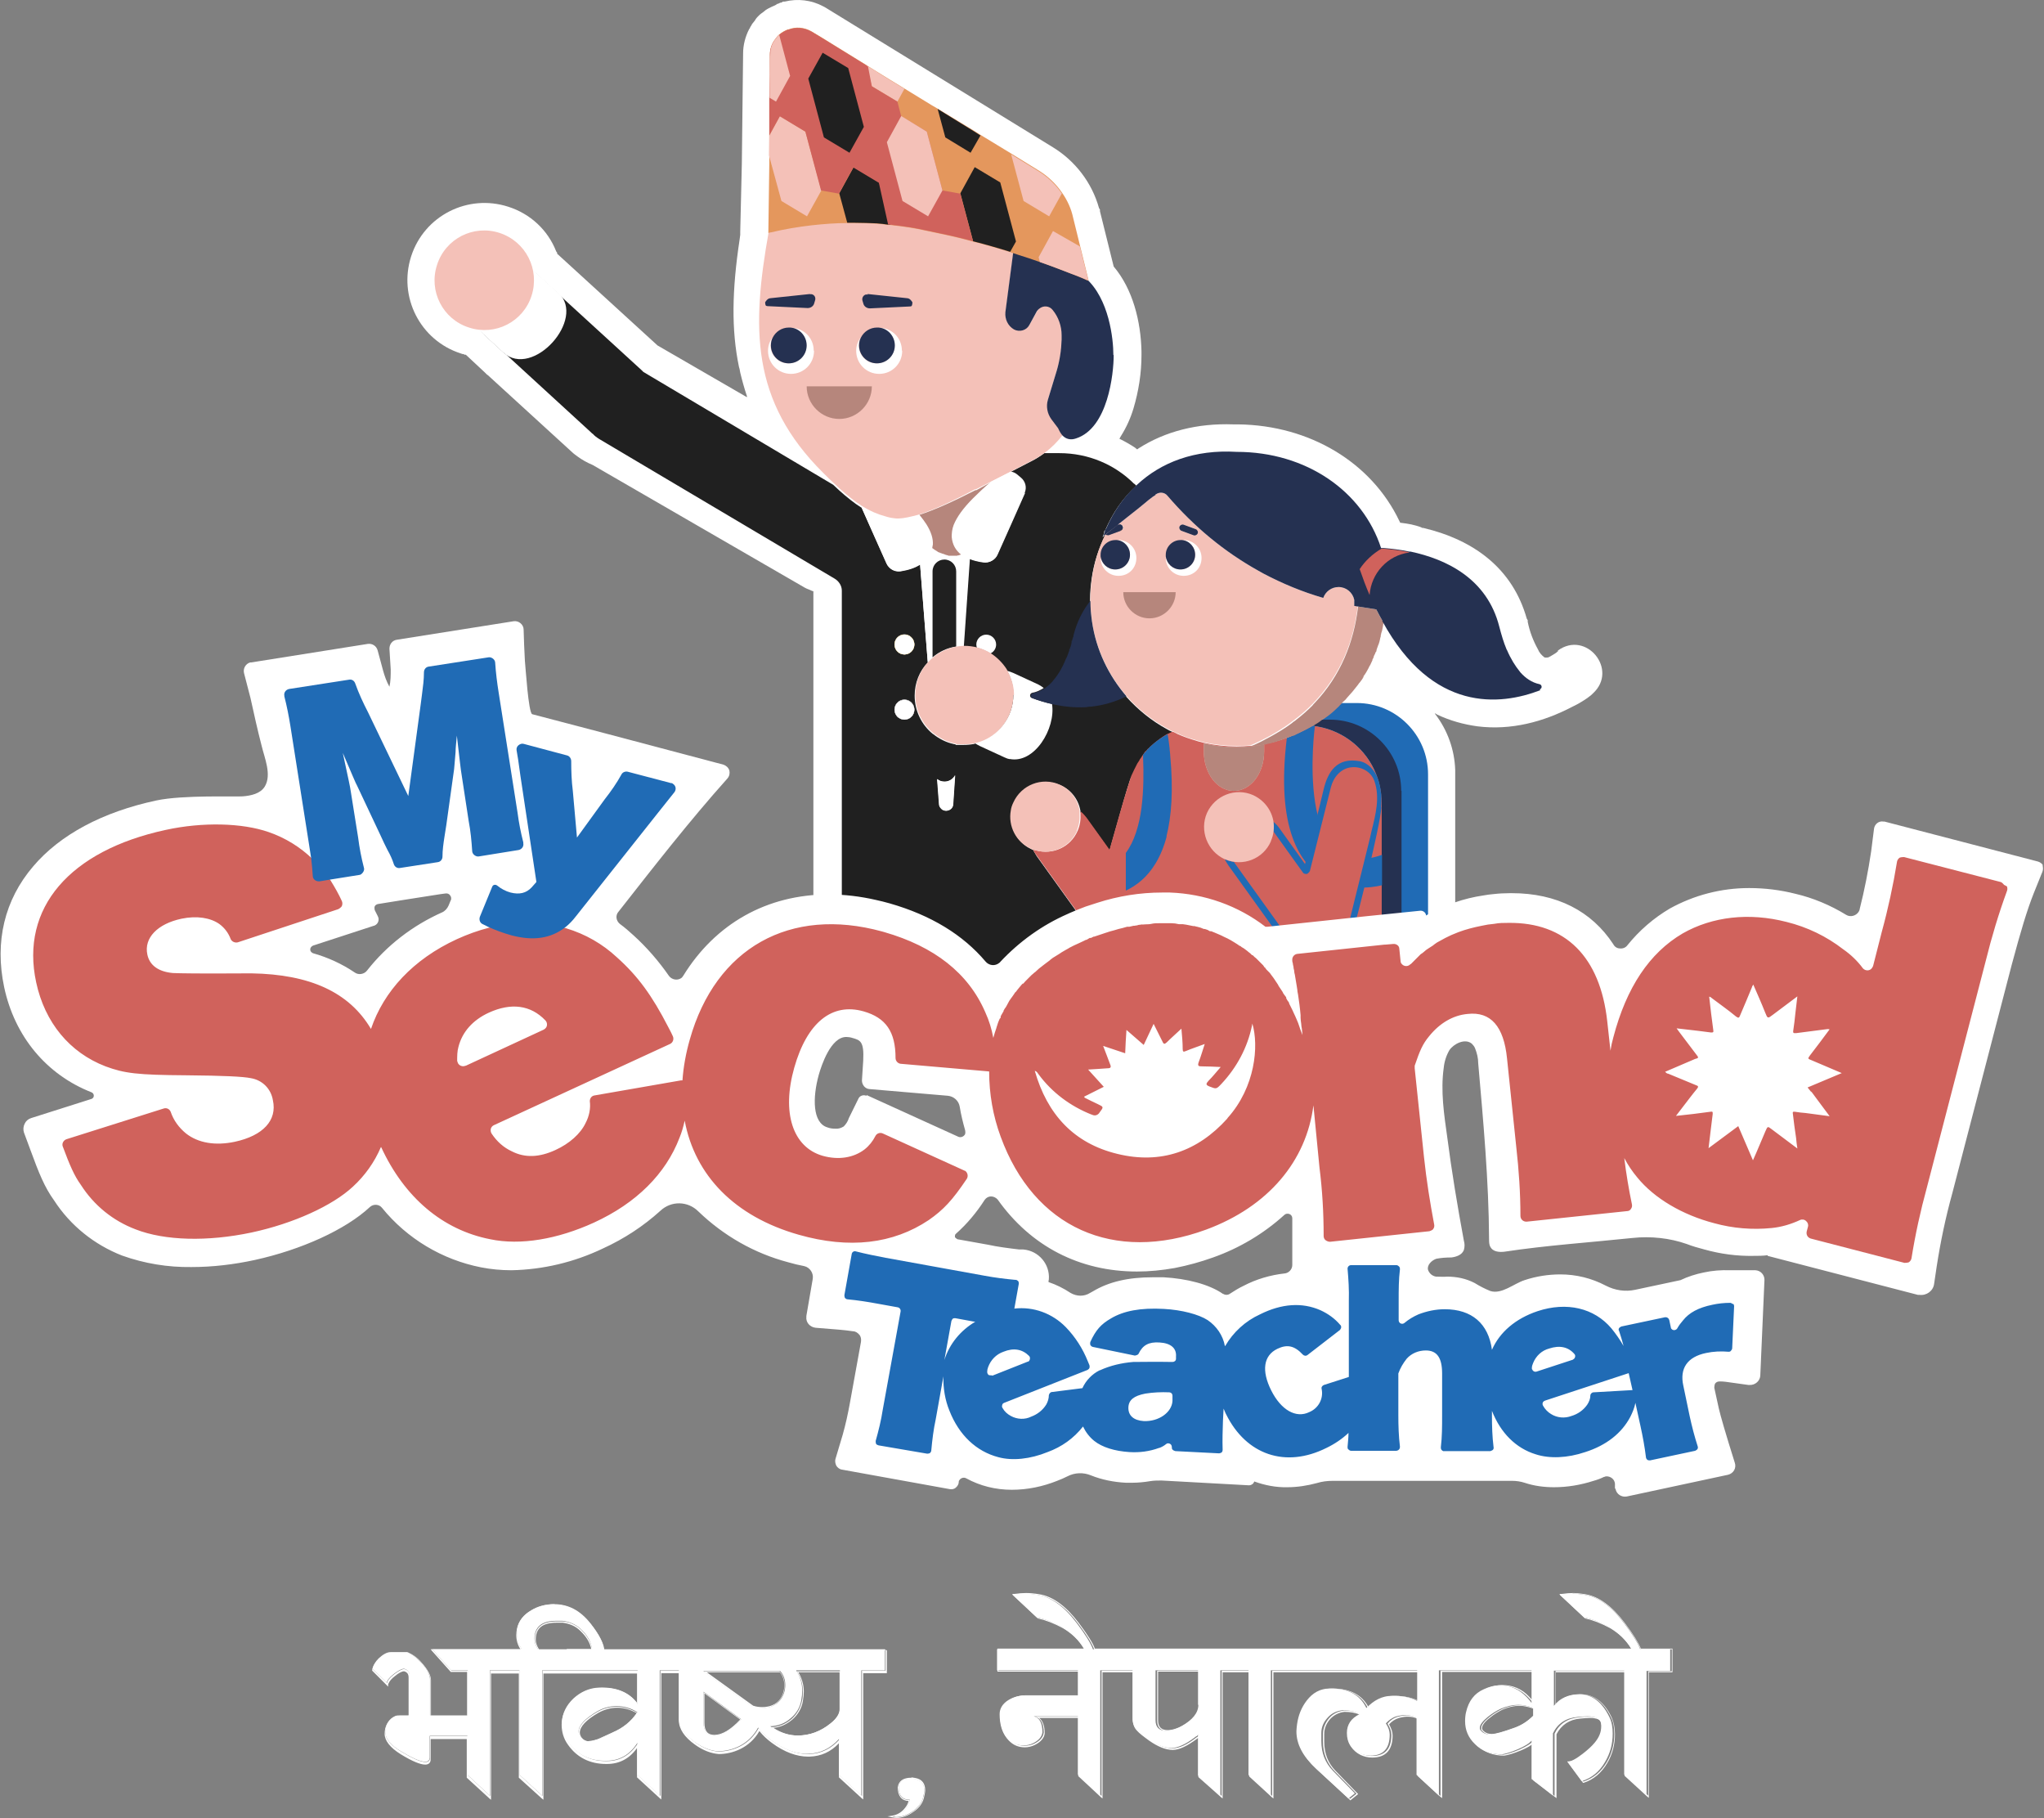 <?xml version="1.0" encoding="UTF-8"?><svg id="Layer_1" xmlns="http://www.w3.org/2000/svg" viewBox="0 0 63.98 56.9"><rect x="0" y="0" width="63.98" height="56.9" fill="#808080" stroke="none"/><defs><style>.cls-1{fill:#202020;}.cls-1,.cls-2,.cls-3,.cls-4,.cls-5,.cls-6,.cls-7,.cls-8{fill-rule:evenodd;}.cls-9,.cls-4{fill:#fff;}.cls-2,.cls-10{fill:#d0625c;}.cls-3,.cls-11{fill:#253151;}.cls-12{fill:#f4bc19;}.cls-5,.cls-13{fill:#b6867c;}.cls-14{fill:#d7d7d7;}.cls-6{fill:#e4975d;}.cls-15,.cls-8{fill:#f4c1b8;}.cls-7,.cls-16{fill:#206bb5;}.cls-17{fill:#4a434a;}</style></defs><g><path class="cls-9" d="M48.78,20.38h-.02l-.04,.04-.06,.04c-.06,.04-.12,.07-.19,.11h0s-.09,.02-.13,0c-.09-.07-.16-.15-.2-.25-.15-.27-.26-.56-.32-.86v-.05l-.03-.05c-.44-1.56-1.64-2.46-3.24-2.84h-.03l-.04-.02s-.1-.04-.15-.05l-.08-.02-.08-.02c-.11-.02-.22-.04-.32-.05h-.02l-.03-.06c-.87-1.82-2.79-2.99-5.04-3.02h-.16c-1.12-.04-2.13,.22-2.96,.75l-.04,.03h-.01l-.06-.05c-.15-.1-.31-.19-.47-.27h-.02l.02-.05,.03-.05c.17-.27,.3-.56,.39-.86,.16-.54,.25-1.1,.25-1.67v-.11c-.02-.94-.27-1.95-.87-2.66h0l-.43-1.73v-.05l-.03-.05c-.22-.79-.74-1.47-1.44-1.9L25.86,.25l-.05-.03-.04-.02c-.37-.2-.8-.25-1.21-.15h-.05l-.05,.03h-.02l-.05,.02-.04,.02h-.02l-.04,.03-.06,.03-.07,.03-.04,.02-.04,.02-.04,.02-.05,.03-.03,.02-.06,.05-.04,.03-.03,.02-.05,.04-.04,.04-.02,.02s-.04,.04-.06,.07h0l-.03,.05-.04,.05-.04,.05-.02,.03-.02,.04-.03,.04v.02l-.03,.04c-.12,.23-.19,.5-.19,.76l-.04,3.46-.05,2.12v.1l-.02,.15c-.24,1.59-.26,2.82-.02,3.98l.02,.07,.02,.11c.06,.25,.13,.5,.21,.74v.03l-2.8-1.62-3.13-2.86h-.01v-.04l-.03-.04c-.26-.67-.81-1.18-1.5-1.4-1.27-.41-2.63,.28-3.04,1.55-.41,1.27,.28,2.63,1.55,3.04l.06,.02h.03l.03,.02h.04l.59,.55,.03,.03,.02,.02,.02,.02,.03,.02,2.67,2.44,.05,.04,.04,.03,.04,.03c.15,.11,.31,.2,.48,.27h0l6.64,3.84,.06,.03,.05,.02,.05,.02s.06,.03,.09,.04h.02v11.57c.03,.46,.41,.82,.87,.82h8.13v.04c.08,.41,.43,.71,.86,.72h1.12l.04,.03,.04,.03c.54,.41,1.2,.64,1.88,.64,.32-.42,.56-.64,.73-.64,.55,0,1.38,.21,2.5,.64h.1c.7-.02,1.37-.28,1.91-.74h0l.02-.02,.04-.02c1.12-.5,1.85-1.61,1.85-2.84v-4.63c-.02-.64-.24-1.25-.63-1.76v-.02l.06,.04c.4,.19,.83,.31,1.27,.37,1.05,.13,2.06-.14,2.96-.61l.06-.03c.06-.03,.12-.06,.17-.09,.1-.06,.2-.12,.29-.19,.06-.04,.1-.08,.13-.11,.81-.74-.21-1.99-1.1-1.34Z"/><path class="cls-1" d="M35.14,16.48c-.02-.05-.08-.08-.13-.06h-.02c-.18,.15-.31,.25-.39,.32,.03,.02,.06,.03,.1,.02l.38-.14c.05-.02,.08-.08,.06-.13Zm1.55,6.42c-.05-.02-.11-.05-.16-.08h0c-.48-.26-.91-.61-1.27-1.01-.57-.64-.96-1.45-1.09-2.33-.03-.21-.05-.43-.05-.65h0s0-.04,0-.06c0-.22,.02-.44,.05-.66,.07-.48,.21-.93,.42-1.35h.01v-.02c-.06,.04-.09,.07-.09,.07,.02-.04,.03-.09,.05-.13,0-.04,0-.07,.04-.1,.23-.53,.55-1,.97-1.38-.02-.02-.04-.04-.06-.06h-.01c-.6-.6-1.43-.96-2.34-.96h-.47c-.12,.09-.26,.18-.4,.25l-.64,.33c.07,.01,.13,.04,.18,.08l.12,.1c.15,.12,.2,.32,.12,.49l-.44,.99-.42,.94c-.07,.17-.26,.27-.44,.24-.16-.02-.31-.06-.43-.11l-.19,2.74h0c.14,0,.27,.02,.4,.05,.15,.04,.29,.1,.42,.18,.2,.13,.37,.3,.5,.5,.01,.02,.02,.04,.03,.06h0c.12,.22,.2,.48,.2,.75,0,.71-.49,1.32-1.14,1.49h0s-.05,.01-.07,.02c-.1,.02-.21,.03-.33,.03-.05,0-.09,0-.14,0h-.1l-.02-.02s-.04,0-.06-.01h0c-.23-.05-.44-.16-.62-.3l-.03-.02c-.34-.28-.56-.71-.56-1.19,0-.4,.15-.77,.41-1.04h0l-.24-3.06c-.15,.1-.36,.17-.61,.21-.15,.02-.3-.04-.39-.16-.02-.02-.03-.05-.05-.08l-.46-1.03-.32-.72h0c-.06-.04-.12-.08-.18-.12-.22-.16-.45-.35-.71-.6l-5.94-3.53h0s-.03-.03-.05-.05l-2.58-2.36h0s-.02-.02-.02-.03l-.63-.57h0c-.05-.05-.1-.1-.16-.13,.05,.25,.04,.52-.04,.78-.23,.7-.91,1.13-1.62,1.07,.04,.04,.08,.09,.12,.13l.62,.57s.05,.04,.08,.06l2.64,2.42h0l.04,.04h.01c.06,.07,.13,.12,.21,.17l7.37,4.37h0c.13,.08,.22,.22,.22,.37v11.6l4.72,.28,4.19-.28v-.2s-.07,0-.1,0c-.08,0-.16,0-.23-.02h-.01c-.09-.02-.19-.06-.27-.11,0,0-.25-.23-.34-.37l-1.86-2.59s-.06-.1-.09-.15c0-.01-.01-.03-.02-.04l-.04-.02c-.47-.21-.72-.71-.63-1.2,.01-.08,.04-.17,.08-.25h0c.09-.21,.24-.37,.41-.48,.3-.19,.68-.23,1.03-.08,.35,.15,.57,.46,.63,.81,0,.01,0,.02,0,.04,.03,.02,.06,.05,.09,.08,.04,.04,.07,.08,.11,.13l.71,.99s.16-.56,.32-1.13,.33-1.15,.36-1.17h0s.14-.29,.22-.39c.14-.24,.28-.46,.48-.63,.13-.11,.27-.21,.42-.29h.01l.15-.08h.01Zm-8.38-.39c-.17,0-.31-.14-.31-.31s.14-.31,.31-.31,.31,.14,.31,.31-.14,.31-.31,.31Zm0-2.04c-.17,0-.31-.14-.31-.31s.14-.31,.31-.31,.31,.14,.31,.31-.14,.31-.31,.31Zm1.52,4.69c0,.12-.1,.21-.22,.21-.06,0-.11-.02-.15-.06-.04-.04-.07-.09-.07-.14l-.06-.79c.06,.05,.14,.08,.23,.08h0c.14,0,.27-.08,.33-.2l-.06,.9Z"/><path class="cls-15" d="M42.39,18.96h0s0-.06,0-.08,0-.04,0-.07c0-.01,0-.02,0-.04-.05-.23-.25-.4-.49-.4h0c-.22,0-.41,.14-.48,.34-.66-.19-1.28-.45-1.87-.76-.05-.03-.11-.06-.16-.09-1.06-.59-2.01-1.37-2.85-2.35-.09-.11-.25-.12-.36-.04h-.01v.02c-.07,.04-.12,.08-.17,.12l-.04,.03c-.08,.07-.16,.13-.23,.19-.04,.03-.07,.06-.11,.09-.25,.2-.46,.36-.63,.5h.03c.05-.03,.11,0,.13,.05,.02,.05,0,.11-.06,.13l-.38,.14s-.07,0-.1-.02h-.01c-.21,.43-.35,.89-.42,1.37-.03,.22-.05,.44-.05,.66,0,.02,0,.04,0,.06h0c0,.22,.02,.44,.05,.65,.14,.89,.53,1.69,1.09,2.33,.36,.41,.79,.75,1.27,1.01h0c.05,.03,.1,.06,.16,.08h.01c.09,.05,.19,.09,.28,.13,.1,.04,.2,.08,.31,.11h0c.13,.04,.26,.08,.39,.11,.32,.07,.66,.11,1.01,.11,.15,0,.3,0,.45-.02,.44-.19,.83-.41,1.17-.65,.08-.06,.16-.12,.24-.18,.21-.16,.4-.33,.57-.51,.83-.87,1.25-1.92,1.37-3.03-.04,0-.08-.01-.12-.02Zm-4.9-2.27c-.02,.05-.08,.08-.13,.06h0l-.38-.14c-.05-.02-.08-.08-.06-.13,.02-.05,.08-.08,.13-.06l.38,.14c.05,.02,.08,.08,.06,.13Z"/><path class="cls-15" d="M35.08,16.61l-.38,.14s-.07,0-.1-.02c.08-.06,.21-.17,.39-.31h.02c.05-.03,.11,0,.13,.05,.02,.05,0,.11-.06,.13Z"/><path class="cls-15" d="M37.49,16.69c-.02,.05-.08,.08-.13,.06h0l-.38-.14c-.05-.02-.08-.08-.06-.13,.02-.05,.08-.08,.13-.06l.38,.14c.05,.02,.08,.08,.06,.13Z"/><path class="cls-10" d="M43.02,24.09h0c-.35-.75-1.08-1.29-1.94-1.38h0l-.04,.02h0c-.24,.14-.49,.26-.76,.36h-.01c-.22,.08-.45,.15-.68,.19-.14,.03-.29,.05-.43,.06-.15,.01-.3,.02-.45,.02-.35,0-.69-.04-1.01-.11-.13-.03-.27-.07-.39-.11h0c-.1-.03-.21-.07-.31-.11-.1-.04-.19-.08-.28-.13h-.03l-.15,.07h-.01c-.15,.09-.29,.19-.42,.3-.03,.03-.06,.05-.09,.08-.03,.03-.05,.05-.08,.08h-.01s-.04,.06-.07,.08h-.01s-.04,.06-.06,.09h0s-.06,.08-.08,.12c-.02,.02-.04,.05-.05,.08-.02,.03-.04,.06-.06,.09h0c-.07,.13-.13,.26-.19,.39h0s-.2,.61-.36,1.18-.32,1.13-.32,1.13l-.71-.99s-.07-.09-.11-.13c-.03-.03-.06-.06-.09-.08v.03s0,.03,0,.05c.01,.17-.01,.35-.09,.53-.22,.51-.78,.76-1.3,.61-.02,0-.03,0-.05-.02-.02,0-.03-.01-.05-.02h0s.01,.03,.02,.04c.02,.05,.05,.1,.09,.15l1.86,2.59c.1,.14,.34,.37,.34,.37,.08,.05,.18,.09,.27,.11h.01c.08,.02,.16,.03,.23,.03,.03,0,.07,0,.1,0v.96h8.01v-5.68c0-.37-.08-.72-.23-1.04Z"/><path class="cls-10" d="M36.69,22.91l-.15,.07s.02,0,.02-.01c.04-.02,.08-.04,.13-.06Z"/><path class="cls-10" d="M36.7,22.9h0Z"/><circle class="cls-14" cx="28.31" cy="22.21" r=".31"/><circle class="cls-14" cx="28.31" cy="20.17" r=".31"/><circle class="cls-14" cx="28.31" cy="22.21" r=".31"/><circle class="cls-14" cx="28.31" cy="20.17" r=".31"/><circle class="cls-17" cx="28.31" cy="22.21" r=".31"/><circle class="cls-17" cx="28.31" cy="20.17" r=".31"/><circle class="cls-12" cx="28.31" cy="20.17" r=".31"/><circle class="cls-9" cx="28.31" cy="20.17" r=".31"/><path class="cls-9" d="M31.18,20.17c0,.12-.07,.23-.18,.28-.13-.08-.27-.14-.42-.18-.01-.03-.02-.06-.02-.1,0-.17,.14-.31,.31-.31s.31,.14,.31,.31Z"/><circle class="cls-9" cx="28.31" cy="22.21" r=".31"/><path class="cls-5" d="M29.88,16.41c-.05,.13-.07,.26-.06,.37,.02,.24,.12,.42,.3,.56-.02,0-.03,.01-.05,.02h0s-.04,.01-.05,.02h0s-.04,0-.06,.01h-.06s-.04,0-.07,0-.04,0-.06,0h-.09l-.04-.02h0s-.04,0-.06-.02h-.01s-.03-.01-.05-.02c-.02,0-.04-.01-.06-.02-.02,0-.03-.01-.05-.02-.01,0-.02,0-.03-.01-.02,0-.03-.02-.05-.03-.05-.03-.1-.06-.15-.1h0s.01-.07,.02-.11c.01-.18-.05-.39-.2-.63-.06-.09-.13-.19-.22-.3,.44-.14,1.03-.4,1.75-.77h.03l.51-.28c-.21,.18-.4,.35-.55,.51-.31,.31-.51,.59-.61,.84Z"/><path class="cls-8" d="M33.13,13.4c.04,.09,.08,.17,.13,.22-.16,.2-.34,.39-.55,.54h0c-.12,.09-.26,.18-.4,.25l-.64,.33-.57,.29-.04,.02h0l-.51,.26h-.03c-.73,.39-1.31,.65-1.75,.79h0l-.07,.02s-.08,.02-.12,.03c-.24,.06-.43,.09-.57,.07-.1-.01-.2-.03-.29-.06-.26-.07-.49-.17-.73-.32h0c-.06-.04-.12-.08-.18-.12-.22-.16-.45-.35-.71-.6-.11-.1-.22-.21-.33-.32-2.28-2.26-2.24-4.56-1.71-7.54v-.02h0c.09-.49,.19-1,.29-1.53,.09-.45,.22-.84,.38-1.16,.19-.38,.43-.66,.72-.85h0c.16-.11,.35-.18,.54-.23,.49-.11,1.08-.04,1.77,.23,.41,.16,.86,.38,1.34,.68l.14,.06,.27,.12h.02l.24,.12,1.32,.6,1.32,.6,.05,.02,.93,.42,.07,1.77h0c-.22-.28-.28-.45-.55-.59-.47-.24-.84-.33-1.1-.27h0l-.33,2.52c-.03,.22,.08,.43,.27,.54h0c.17,.09,.39,.03,.48-.14l.24-.43h0s.04-.07,.07-.09c.13-.11,.32-.09,.42,.04,.18,.22,.28,.5,.28,.79v.14c0,.32-.06,.65-.15,.96l-.28,.92c-.06,.21-.02,.44,.11,.61l.21,.28Z"/><path class="cls-4" d="M29.67,17.38h-.06s.04,0,.06,0Z"/><path class="cls-4" d="M29.93,17.38h-.04s.02,0,.04,0Z"/><path class="cls-4" d="M30.06,17.36s-.04,0-.05,.01h0s.04,0,.06-.01Z"/><path class="cls-4" d="M29.9,24.26l-.06,.9c0,.12-.1,.21-.22,.21-.06,0-.11-.02-.15-.06-.04-.04-.07-.09-.07-.14l-.06-.79c.06,.05,.14,.08,.23,.08h0c.14,0,.27-.08,.33-.2Z"/><path class="cls-4" d="M32.09,15.42l-.44,.99-.42,.94c-.07,.17-.26,.27-.44,.24-.16-.02-.31-.06-.43-.11l-.19,2.74c-.08,0-.16,0-.23,.02-.28,.04-.54,.16-.75,.34-.05,.04-.1,.09-.15,.14l-.24-3.06c-.15,.1-.36,.17-.61,.21-.15,.02-.3-.04-.39-.16-.02-.02-.03-.05-.05-.08l-.46-1.03-.32-.72c.24,.15,.48,.26,.73,.32,.09,.02,.19,.04,.29,.06,.14,.02,.33,0,.57-.07,.04-.01,.08-.02,.12-.03l.07-.02h0c.09,.1,.16,.2,.22,.3,.15,.24,.21,.45,.2,.63,0,.04,0,.07-.02,.11h0s.1,.07,.15,.1c.02,0,.03,.02,.05,.03,0,0,.02,.01,.03,.01,.01,0,.03,.01,.05,.02,.02,0,.04,.02,.06,.02,.02,0,.03,.01,.05,.01h.01s.04,.01,.06,.02h.06l.04,.02h.03s.04,0,.06,0,.04,0,.07,0h.06s.04-.01,.06-.02h0s.04,0,.05-.01h0s.03-.01,.05-.02c-.18-.14-.28-.32-.3-.56,0-.11,.01-.24,.06-.37,.1-.25,.3-.53,.61-.84,.16-.16,.34-.33,.55-.51h0l.04-.02,.57-.29c.07,.01,.13,.04,.18,.08l.12,.1c.15,.12,.2,.32,.12,.49Z"/><path class="cls-1" d="M29.94,20.23c-.28,.04-.54,.16-.75,.34v-2.69c0-.21,.17-.37,.37-.37,.21,0,.37,.17,.37,.37v2.35Z"/><path id="Rectangle-5" class="cls-3" d="M27.15,9.2l1.23,.13c.07,0,.12,.04,.16,.1l.02,.03s0,.09-.03,.12c-.01,0-.03,.01-.04,.01l-1.26,.06c-.09,0-.17-.05-.2-.13l-.03-.1c-.03-.08,.01-.17,.09-.2h0s.05-.01,.08,0Z"/><path id="Rectangle-Copy" class="cls-3" d="M25.36,9.2l-1.23,.13c-.07,0-.12,.04-.16,.1l-.02,.03s0,.09,.03,.11h0s.03,.01,.04,.01l1.26,.06c.09,0,.17-.05,.2-.13l.03-.1c.03-.08,0-.17-.09-.2h0s-.05-.01-.07,0Z"/><path class="cls-4" d="M25.48,10.98c0,.4-.32,.72-.72,.72s-.72-.32-.72-.72c0-.16,.05-.3,.14-.42-.04,.08-.06,.16-.06,.25,0,.31,.25,.56,.56,.56s.56-.25,.56-.56c0-.27-.19-.49-.44-.55,.38,.02,.67,.33,.67,.71Z"/><path class="cls-3" d="M25.25,10.81c0,.31-.25,.56-.56,.56s-.56-.25-.56-.56c0-.09,.02-.18,.06-.25,.09-.18,.28-.31,.5-.31,.04,0,.08,0,.12,.01,.25,.05,.44,.28,.44,.55Z"/><path class="cls-4" d="M28.24,10.98c0,.4-.32,.72-.72,.72s-.72-.32-.72-.72c0-.16,.05-.3,.14-.42-.04,.08-.06,.16-.06,.25,0,.31,.25,.56,.56,.56s.56-.25,.56-.56c0-.27-.19-.49-.44-.55,.38,.02,.67,.33,.67,.71Z"/><path class="cls-3" d="M28.01,10.81c0,.31-.25,.56-.56,.56s-.56-.25-.56-.56c0-.09,.02-.18,.06-.25,.09-.18,.28-.31,.5-.31,.04,0,.08,0,.12,.01,.25,.05,.44,.28,.44,.55Z"/><path id="Fill-30" class="cls-5" d="M27.29,12.09c0,.56-.46,1.02-1.02,1.02s-1.02-.46-1.02-1.02h2.04Z"/><path class="cls-3" d="M34.86,11.11c0,.59-.18,2.29-1.18,2.61-.17,.06-.32,.02-.43-.1-.05-.06-.09-.13-.13-.22l-.21-.28c-.13-.18-.17-.4-.11-.61l.28-.92c.09-.31,.14-.63,.15-.96v-.14c0-.29-.1-.57-.28-.79-.1-.13-.29-.15-.42-.04-.03,.02-.05,.05-.07,.07h0l-.24,.44c-.09,.17-.31,.23-.48,.14h0c-.19-.11-.29-.32-.27-.54l.33-2.52h0c.26-.06,.62,.03,1.1,.27,.27,.14,.34,.32,.55,.61,.12,.15,.27,.34,.53,.57,.74,.65,.87,1.91,.87,2.41Z"/><path class="cls-4" d="M31.62,23.76c-.06-.01-.12-.03-.18-.06l-.76-.35c-.06-.03-.12-.06-.17-.1,.02,0,.05-.01,.07-.02h0c.66-.18,1.14-.78,1.14-1.49,0-.27-.07-.53-.2-.75,.07,.02,.13,.04,.2,.07h0l.78,.36c.06,.03,.12,.07,.17,.11-.11,.07-.23,.13-.36,.15-.08,.02-.09,.13-.02,.16,.19,.07,.41,.14,.64,.19,.12,.77-.55,1.88-1.33,1.72Z"/><path class="cls-8" d="M31.72,21.75c0,.71-.49,1.32-1.14,1.49h0s-.05,.01-.07,.02c-.1,.02-.21,.03-.33,.03-.05,0-.09,0-.14,0h-.1l-.02-.02s-.04,0-.06-.01h0c-.23-.05-.44-.16-.62-.3l-.03-.02c-.34-.28-.56-.71-.56-1.19,0-.4,.15-.77,.41-1.04h0c.05-.05,.1-.1,.15-.14,.21-.17,.46-.29,.75-.34,.08-.01,.15-.02,.23-.02h0c.14,0,.27,.02,.4,.05,.15,.04,.29,.1,.42,.18,.2,.13,.37,.3,.5,.5,.01,.02,.02,.04,.03,.06h0c.12,.22,.2,.48,.2,.75Z"/><path class="cls-16" d="M44.7,24.24v4.52c0,.98-.63,1.81-1.51,2.11,.02-.02,.04-.04,.06-.06h0v-5.68c0-.37-.08-.72-.23-1.04h0c-.35-.75-1.08-1.29-1.94-1.38h.01c.09-.07,.19-.13,.28-.19h.02c.07-.06,.14-.11,.2-.17,.03-.02,.05-.04,.08-.07l.08-.07c.08-.07,.15-.14,.23-.21h.49c1.23,0,2.23,1,2.23,2.23Z"/><path class="cls-11" d="M43.87,24.75v4.52c0,.6-.23,1.14-.62,1.54v-5.68c0-.37-.08-.72-.23-1.04h0c-.35-.75-1.08-1.29-1.94-1.38h.01c.09-.07,.19-.13,.28-.19h.26c1.23,0,2.23,1,2.23,2.23Z"/><path class="cls-3" d="M35.26,21.79c-.36,.18-.73,.28-1.08,.32-.06,0-.13,.01-.19,.02h0c-.36,.02-.71-.02-1.03-.09-.23-.05-.45-.12-.64-.19-.08-.03-.07-.14,.02-.16,.13-.03,.25-.08,.36-.15,.01,0,.03-.02,.04-.03,.07-.05,.14-.11,.2-.18,.01-.01,.02-.02,.03-.04,.14-.16,.27-.37,.39-.66,0-.01,.01-.03,.02-.04l.03-.07h0c.02-.05,.04-.1,.06-.16,0-.03,.02-.06,.03-.09,.02-.06,.04-.12,.05-.18,0-.03,.02-.07,.03-.1,0-.02,0-.04,.02-.06v-.02h0v-.02c.11-.44,.3-.8,.53-1.09,0,.22,.02,.44,.05,.65,.13,.89,.52,1.69,1.08,2.34Z"/><path class="cls-7" d="M36.52,26.17c-.09,.34-.21,.62-.35,.85-.26,.43-.59,.69-.93,.85v-1.18c.27-.36,.42-.88,.49-1.41,.07-.55,.07-1.13,.05-1.56,0-.03,0-.07,0-.1h0s.04-.06,.06-.08h.01s.04-.06,.07-.09h.01s.05-.07,.08-.09c.03-.03,.06-.05,.09-.08,.13-.11,.27-.21,.42-.29h0l.03-.02v.02c.03,.14,.04,.29,.06,.42,0,.08,.02,.16,.02,.24,.1,1.08,.04,1.9-.12,2.53Z"/><path class="cls-7" d="M43.26,26.76v.94s-3.67,1.05-2.98-4.61h.01c.26-.1,.52-.22,.76-.36h0l.04-.02h0s.07,0,.07,0c0,0-.69,5.04,2.1,4.04Z"/><path class="cls-8" d="M39.57,23.29v.22c0,.69-.42,1.24-.95,1.24s-.94-.56-.94-1.24v-.25c.32,.08,.66,.12,1.01,.12,.3,0,.59-.03,.88-.08Z"/><path class="cls-5" d="M39.57,23.29v.22c0,.69-.42,1.24-.95,1.24s-.94-.56-.94-1.24v-.25c.32,.08,.66,.12,1.01,.12,.3,0,.59-.03,.88-.08Z"/><path class="cls-16" d="M43.24,25.26c-.05,.65-.73,3.32-.92,4.02-.1,.47-.68,.84-1.17,.89,.02,0,.04,0,.05,0,.03,0-.12,0-.15,0,.03,0,.06,0,.09,0-.33-.01-.64-.23-.83-.5l-1.86-2.59c-.04-.06-.08-.12-.11-.19,.55,.24,1.19-.02,1.43-.56,.09-.2,.11-.42,.08-.62,.09,.07,.16,.15,.22,.24l.78,1.09s.01-.06,.02-.07c.09-.36,.18-.73,.27-1.09,.1-.39,.2-.78,.29-1.17,.13-.55,.41-1.02,1.13-.89,.26,.05,.47,.28,.56,.53,.11,.29,.13,.61,.11,.92Z"/><g><path class="cls-13" d="M42.83,20.82h0l-.02,.02v-.02Z"/><path class="cls-13" d="M43.27,19.42h0c-.06-.1-.13-.22-.19-.35-.19-.03-.38-.06-.57-.09h0c-.13,1.11-.54,2.16-1.37,3.03-.02,.02-.04,.04-.06,.07-.15,.15-.32,.3-.5,.44-.02,.02-.05,.04-.08,.06-.02,.01-.04,.03-.05,.04h0s-.07,.05-.11,.08h0c-.17,.12-.35,.23-.55,.34-.1,.05-.2,.11-.3,.16-.1,.05-.21,.1-.32,.15,.07,0,.13-.01,.2-.02h.03s.07-.02,.11-.02c-.03,0-.07,.01-.1,.02,.05,0,.11-.02,.16-.03h.04s.04-.02,.06-.02c.06-.01,.11-.02,.16-.04,.05-.01,.1-.02,.14-.04,.04-.01,.08-.02,.12-.04,.04-.01,.08-.02,.11-.04,.09-.03,.18-.06,.27-.1h.03c.05-.03,.11-.06,.16-.08h0l.06-.03h0c.08-.03,.15-.07,.22-.11-.07,.04-.14,.08-.22,.11,.13-.06,.26-.13,.38-.2h.02s.04-.04,.07-.05c.07-.04,.13-.08,.19-.13-.05,.04-.1,.07-.15,.1,.05-.03,.11-.07,.16-.11h0l.04-.02h0s.04-.03,.06-.04c.13-.09,.25-.19,.36-.3,.03-.03,.06-.05,.08-.08,.02-.02,.05-.05,.07-.07h.01v-.02s.08-.07,.11-.1c.01-.02,.03-.03,.04-.05,.03-.03,.05-.06,.08-.09,.03-.03,.06-.07,.09-.1h0l.04-.05h0s.08-.1,.12-.15h0s.04-.05,.05-.07h0l.02-.02,.03-.04,.03-.04s.03-.04,.04-.06v-.02h.02v-.02h0v-.02c.06-.07,.1-.15,.14-.22v-.02h.02v-.02h0l.03-.06,.02-.03c.02-.05,.05-.1,.07-.15v-.02s.03-.05,.04-.08h0v-.02l.02-.04s.02-.04,.03-.06v-.03h.02s.02-.05,.02-.08c.01-.04,.03-.08,.04-.11,0-.02,.01-.03,.02-.05,.02-.06,.04-.12,.05-.18,0-.03,.02-.06,.02-.09,0-.02,0-.04,.01-.05,0-.04,.02-.07,.03-.11,.02-.09,.04-.19,.05-.29h0v-.02Zm-1.68,2.94h0l.04-.04-.04,.03h0Z"/><path class="cls-13" d="M42.49,21.39s-.03,.04-.05,.07c.02-.02,.03-.04,.05-.07Z"/><path class="cls-13" d="M40.64,22.94c-.05,.02-.1,.05-.16,.07,.05-.02,.11-.05,.16-.07Z"/><path class="cls-13" d="M42.33,21.61l-.04,.05,.04-.05Z"/><path class="cls-13" d="M39.15,23.35c.06,0,.12-.02,.18-.02-.06,0-.12,.02-.18,.02h0Z"/></g><path class="cls-4" d="M35.57,17.46c0,.16-.06,.3-.16,.4-.1,.1-.24,.16-.4,.16-.31,0-.56-.25-.56-.56,0-.02,0-.03,0-.05,.02,.23,.22,.41,.46,.41h0c.25,0,.46-.21,.46-.46,0-.24-.18-.43-.41-.46,.02,0,.03,0,.05,0,.31,0,.56,.25,.56,.56Z"/><path class="cls-3" d="M35.37,17.36c0,.25-.2,.46-.46,.46h0c-.24,0-.43-.18-.46-.41,0-.02,0-.03,0-.05,0-.25,.21-.46,.46-.46,.02,0,.03,0,.05,0,.23,.02,.41,.22,.41,.46Z"/><path class="cls-4" d="M37.61,17.46c0,.16-.06,.3-.16,.4-.1,.1-.24,.16-.4,.16-.31,0-.56-.25-.56-.56,0-.02,0-.03,0-.05,.02,.23,.22,.41,.46,.41h0c.25,0,.46-.21,.46-.46,0-.24-.18-.43-.41-.46,.02,0,.03,0,.05,0,.31,0,.56,.25,.56,.56Z"/><path class="cls-3" d="M37.41,17.36c0,.25-.2,.46-.46,.46h0c-.24,0-.43-.18-.46-.41,0-.02,0-.03,0-.05,0-.25,.21-.46,.46-.46,.02,0,.03,0,.05,0,.23,.02,.41,.22,.41,.46Z"/><path id="Fill-24-2" class="cls-5" d="M36.8,18.53c0,.45-.37,.82-.82,.82s-.82-.37-.82-.82h1.64Z"/><path id="Stroke-9-Copy-2" class="cls-4" d="M15.05,8.66c.47-.51,1.28-.55,1.79-.07h0l.64,.58c.88,.8-.8,2.7-1.73,1.86l-.62-.57c-.52-.47-.55-1.28-.08-1.79h0Z"/><path class="cls-3" d="M33.57,19.99l.02-.08v.02c-.02,.08-.08,.32-.19,.59h0c.02-.05,.04-.1,.06-.16,0-.03,.02-.06,.03-.09,.02-.06,.04-.12,.05-.18,0-.03,.02-.07,.03-.1Z"/><g><path class="cls-6" d="M34.07,8.78h-.03c-.18-.09-.37-.16-.55-.23-.31-.12-.62-.24-.94-.35-.22-.08-.44-.15-.66-.22-.06-.02-.12-.04-.18-.06-.03,0-.06-.02-.09-.03-.38-.12-.77-.23-1.16-.33-.33-.09-.66-.17-1-.24-.16-.03-.31-.07-.47-.1-.1-.02-.2-.04-.29-.06-.17-.03-.34-.06-.51-.08-.11-.01-.22-.03-.33-.04h-.06c-.12-.02-.23-.03-.35-.04h0c-.23-.01-.47-.02-.7-.02-.08,0-.15,0-.23,0-.37,0-.74,.03-1.11,.07h0c-.43,.05-.85,.12-1.27,.22-.03,0-.05,.01-.09,.02h0l.03-2.18v-.26h0v-.62h0v-1.18l.02-.71v-.65c0-.15,.05-.3,.13-.42,.05-.07,.1-.14,.16-.19,.08-.07,.17-.12,.27-.16h.02c.23-.09,.49-.07,.72,.06l.3,.18,1.41,.87,.06,.04,.21,.13,.13,.08,.34,.21,.46,.28,.85,.52,.19,.11,.74,.45,.38,.23,.22,.14,.97,.59,.86,.53c.29,.18,.54,.42,.73,.7,.16,.23,.28,.49,.34,.77l.48,1.95Z"/><polygon class="cls-8" points="25.71 5.96 25.26 6.77 24.46 6.29 24.07 4.86 24.07 4.86 24.08 4.24 24.08 4.24 24.41 3.63 25.21 4.12 25.71 5.96"/><path class="cls-1" d="M27.86,7.03h-.06c-.12-.02-.23-.03-.35-.04h0c-.23-.01-.47-.02-.7-.02-.08,0-.15,0-.23,0l-.25-.92,.45-.82,.8,.48,.35,1.31Z"/><polygon class="cls-8" points="28.31 2.78 28.09 3.18 27.29 2.7 27.11 2.04 27.17 2.08 27.39 2.21 27.51 2.29 27.85 2.5 28.31 2.78"/><polygon class="cls-1" points="30.69 4.24 30.38 4.78 29.59 4.3 29.35 3.41 30.08 3.86 30.47 4.1 30.69 4.24"/><path class="cls-1" d="M31.8,7.56l-.18,.32c-.38-.12-.77-.23-1.16-.33l-.4-1.5,.45-.82,.8,.48,.49,1.84Z"/><path class="cls-8" d="M33.24,6.05l-.4,.72-.8-.48-.39-1.46,.86,.53c.29,.18,.54,.42,.73,.7Z"/><path class="cls-8" d="M34.07,8.78c-.18-.08-.39-.16-.58-.23-.31-.12-.62-.24-.94-.35l-.04-.15,.45-.82,.84,.48,.27,1.07Z"/><path class="cls-2" d="M30.46,7.55c-.33-.09-.66-.17-1-.24-.16-.03-.31-.07-.47-.1-.1-.02-.2-.04-.29-.06-.17-.03-.34-.06-.51-.08-.11-.01-.22-.03-.33-.04h-.06l-.29-1.31-.8-.48-.45,.82-.56-.1-.49-1.84-.8-.48-.33,.6v-1.18l.02-.71v-.65c0-.15,.05-.3,.13-.42,.05-.07,.1-.14,.16-.19,.08-.07,.17-.12,.27-.16h.02c.23-.09,.49-.07,.72,.06l.3,.18,1.41,.87,.06,.04,.12,.62,.8,.48,.12,.46,.8,.48,.49,1.84,.56,.1,.4,1.5Z"/><path class="cls-8" d="M24.74,2.36l-.45,.82-.2-.12v-.71l.02-.65c0-.15,.04-.3,.12-.42,.05-.07,.1-.14,.16-.19l.34,1.28Z"/><polygon class="cls-1" points="27.04 3.97 26.55 2.13 25.75 1.65 25.3 2.46 25.79 4.3 26.59 4.78 27.04 3.97"/><polygon class="cls-8" points="29.5 5.96 29.01 4.12 28.21 3.63 27.76 4.45 28.25 6.29 29.05 6.77 29.5 5.96"/></g><path id="Stroke-13-Copy" class="cls-8" d="M16.64,9.25c-.26,.82-1.14,1.27-1.96,1-.82-.26-1.27-1.14-1-1.96,.26-.82,1.14-1.27,1.96-1h0c.82,.27,1.26,1.14,1,1.96Z"/><path class="cls-10" d="M41.21,29.92h.01c.43,.04,.82-.24,.91-.66l.58-2.34c.06-.24,.12-.49,.18-.73,.01-.06,.03-.12,.04-.18,.13-.52,.27-1.06,.09-1.57-.1-.29-.41-.46-.71-.43-.34,.03-.57,.31-.65,.62l-.66,2.63s-.05,.08-.1,.09c-.05,0-.1-.01-.12-.05l-.94-1.31c-.23-.32-.68-.4-1-.18-.19,.14-.31,.33-.35,.56-.04,.22,.02,.45,.15,.63l1.86,2.59c.16,.22,.41,.34,.69,.33h0Z"/><path class="cls-8" d="M39.78,26.33c-.24,.55-.88,.8-1.43,.56h-.01c-.55-.25-.8-.9-.56-1.45h0c.25-.55,.89-.8,1.44-.56,.35,.16,.58,.47,.64,.82,.03,.2,.01,.42-.08,.62Z"/><path class="cls-8" d="M33.71,26c-.22,.51-.78,.76-1.3,.61-.03,0-.07-.02-.1-.03l-.04-.02c-.47-.21-.72-.71-.63-1.2,.01-.08,.04-.17,.08-.25h0c.25-.55,.89-.8,1.44-.56,.35,.15,.57,.46,.63,.81,0,.01,0,.02,0,.04,0,.02,0,.05,0,.07,.01,.17-.01,.35-.09,.53Z"/><path class="cls-9" d="M63.96,27.1c-.03-.07-.1-.12-.17-.14l-4.8-1.25h-.03c-.15-.03-.28,.08-.3,.22l-.09,.71c-.09,.61-.21,1.22-.36,1.81,0,.03-.02,.06-.03,.08-.08,.13-.26,.18-.39,.1-.49-.3-1.03-.53-1.59-.66-.47-.12-.96-.18-1.45-.18-.87,0-1.72,.22-2.48,.64-.51,.3-.96,.69-1.33,1.15-.05,.07-.14,.11-.23,.1-.09,0-.17-.05-.21-.13-.68-1.04-1.77-1.6-3.18-1.6h-.05c-.18,0-.36,.01-.53,.03-.1,.01-.2,.02-.3,.04-.62,.09-1.22,.3-1.77,.61l-.03,.02c-.01-.09-.09-.16-.19-.15l-1.67,.17-3.1,.33h-.07c-.86-.66-1.9-1.03-2.99-1.07-.08,0-.16,0-.25,0-.68,0-1.37,.11-2.02,.32-.12,.04-.25,.08-.37,.12-.12,.05-.27,.1-.4,.16-.06,.02-.11,.05-.16,.07-.8,.35-1.51,.86-2.11,1.5,0,.01-.02,.02-.03,.03-.13,.11-.32,.09-.43-.04-.71-.84-1.71-1.45-3-1.82-.15-.04-.29-.08-.44-.11-.48-.11-.98-.17-1.47-.17-1.94,0-3.55,.92-4.55,2.54-.02,.03-.04,.06-.07,.08-.12,.08-.29,.05-.38-.07-.32-.46-.69-.89-1.11-1.27-.14-.13-.28-.25-.43-.36h0c-.12-.1-.14-.27-.04-.38,1.1-1.4,2.21-2.83,3.41-4.17,.06-.07,.08-.16,.06-.25-.03-.09-.1-.15-.18-.18l-3.74-.99-2.25-.59c-.12-.03-.21-1.49-.23-1.67-.02-.33-.03-.66-.04-.98,0-.08-.04-.15-.1-.2-.06-.05-.14-.07-.21-.06l-3.66,.58c-.14,.02-.23,.14-.23,.28l.04,.65c0,.18,0,.36-.04,.54-.09-.16-.15-.33-.2-.51l-.17-.63c-.04-.14-.17-.22-.31-.2l-3.65,.58h-.03c-.14,.04-.23,.19-.19,.34l.2,.77c.11,.5,.22,1,.35,1.5,.09,.38,.32,.9,.1,1.27-.14,.23-.44,.29-.69,.31-.23,.02-1.87-.05-2.71,.13-1.68,.36-3.01,1.07-3.85,2.06-.9,1.05-1.21,2.36-.91,3.78,.33,1.55,1.33,2.74,2.73,3.29,.03,.01,.06,.04,.07,.07,.02,.06-.01,.12-.07,.14l-1.89,.6c-.09,.03-.16,.09-.2,.18-.04,.08-.05,.18-.02,.27l.2,.54c.27,.74,.45,1.18,.74,1.58,.51,.79,1.26,1.39,2.13,1.73,.7,.25,1.43,.37,2.17,.36,.67,0,1.33-.08,1.98-.22,1.46-.32,2.85-.95,3.61-1.66h0c.11-.1,.29-.09,.38,.03,.78,.96,1.88,1.62,3.1,1.86,.31,.06,.63,.09,.95,.09,.99-.02,1.96-.25,2.86-.68,.66-.3,1.27-.7,1.8-1.18,.34-.32,.86-.31,1.19,.02,.79,.76,1.75,1.31,2.81,1.59,.17,.05,.34,.09,.5,.12,.18,.04,.3,.22,.27,.4l-.2,1.16v.03c-.02,.17,.11,.32,.29,.34l.74,.06c.14,.01,.29,.03,.43,.05,.08,0,.15,.05,.2,.11,.05,.06,.06,.14,.05,.22l-.35,1.93c-.06,.33-.13,.65-.22,.97l-.23,.77c-.02,.07,0,.15,.03,.21,.04,.06,.1,.11,.18,.12l3.37,.61c.07,.01,.14,0,.19-.05,.05-.04,.09-.11,.09-.17,0-.02,0-.04,.02-.06,.04-.07,.14-.1,.21-.06,.22,.12,.45,.21,.69,.27,.24,.06,.49,.09,.74,.09,.49,0,.97-.1,1.42-.28,.11-.04,.22-.09,.32-.14,.23-.12,.5-.13,.74-.03,.35,.14,.72,.21,1.09,.23,.07,0,.13,0,.2,0,.19,0,.38-.02,.56-.05,.12-.02,.24-.02,.36-.02l2.73,.15c.08,0,.15-.05,.17-.12,.33,.12,.69,.19,1.04,.18,.31,0,.62-.05,.92-.13,.16-.05,.33-.07,.5-.07h5.61c.13,0,.27,.02,.39,.06,.3,.1,.61,.14,.92,.14,.42,0,.84-.07,1.24-.2,.11-.03,.22-.07,.32-.12,.02,0,.05-.02,.07-.02,.14-.01,.27,.09,.28,.23v.14l.02,.03c.03,.16,.19,.26,.35,.23l3.17-.68c.08-.02,.15-.07,.19-.14,.04-.07,.05-.16,.02-.24-.29-.92-.45-1.48-.5-1.7l-.14-.64s0-.1,.03-.14c.03-.04,.08-.06,.13-.06,.06,0,.13,0,.19,.01l.72,.1h.03c.18,.01,.34-.13,.34-.31l.13-2.98h0c0-.16-.12-.29-.28-.3h-.8c-.27-.01-.55,.01-.82,.07-.25,.05-.5,.13-.73,.24l-1.41,.3c-.32,.07-.64,.02-.93-.13-.44-.23-.92-.35-1.42-.35-.38,0-.76,.06-1.12,.18-.34,.11-.71,.45-1.07,.34-.17-.07-.33-.15-.49-.25-.27-.14-.56-.2-.86-.2-.12,.01-.23,0-.35,0-.12-.02-.21-.1-.25-.21-.04-.15,.11-.3,.26-.35,.16-.03,.31-.04,.47-.04,.16-.02,.33-.08,.39-.23,.03-.1,.03-.2,0-.3-.2-1.08-.38-2.16-.52-3.24-.1-.71-.21-1.44-.11-2.16,.02-.2,.08-.39,.18-.56,.13-.19,.48-.38,.7-.2,.04,.04,.08,.09,.1,.14,.06,.15,.1,.31,.1,.47,.16,1.83,.33,3.67,.34,5.51,0,.08,0,.17,.04,.24,.08,.15,.27,.17,.44,.15,1.32-.2,2.68-.29,4.01-.43,.57-.06,1.16,0,1.7,.19,.18,.07,.36,.12,.55,.17,.5,.14,1.02,.21,1.53,.2,.15,0,.3,0,.45-.02v.02l4.7,1.22s.03,0,.05,0c.22,.03,.43-.12,.46-.34l.08-.54c.12-.78,.28-1.54,.49-2.3l1.86-7.15c.29-1.08,.48-1.71,.69-2.24l.27-.67c.03-.07,.02-.15,0-.22Zm-49.85,1.07l-.07,.17c-.04,.09-.11,.17-.2,.21-.92,.41-1.73,1.03-2.35,1.82-.09,.12-.27,.15-.39,.06-.4-.27-.84-.47-1.3-.6-.05-.02-.09-.06-.09-.12,0-.05,.04-.1,.09-.12l1.9-.62s.02,0,.03-.01c.11-.05,.15-.18,.1-.28h0l-.1-.2s-.02-.08,0-.12c.02-.04,.06-.06,.1-.07l.81-.13,1.15-.18,.15-.02c.06-.01,.12,.01,.15,.06,.04,.05,.04,.11,.02,.16Zm13.01,6.12c-.1-.04-.21,0-.25,.09l-.3,.61c-.03,.1-.09,.19-.16,.26-.08,.05-.17,.08-.27,.07-.08,0-.16-.01-.24-.04-.47-.14-.47-.93-.27-1.65,.08-.28,.37-1.18,.86-1.18,.06,0,.13,.01,.19,.03,.25,.07,.37,.11,.34,.71l-.04,.62c0,.14,.1,.26,.23,.27l2.46,.21c.19,.02,.34,.16,.37,.34,.04,.25,.1,.49,.17,.74,.01,.04,.01,.08,0,.12-.04,.08-.14,.12-.22,.08l-2.86-1.3Zm13.33,5.3c0,.13-.11,.25-.24,.26-.45,.05-.89,.18-1.29,.39-.15,.07-.29,.16-.43,.25-.06,.04-.14,.04-.2,0h-.01c-.43-.3-1.13-.48-1.86-.52-.12,0-.23,0-.34,0-.76,0-1.37,.14-1.87,.44-.03,.02-.06,.03-.09,.05-.19,.12-.42,.11-.61,0-.21-.14-.45-.26-.69-.34,0-.03,0-.05,.01-.08,.04-.48-.32-.9-.8-.94h-.13c-.33-.04-.66-.08-.98-.15l-.95-.17s-.07-.04-.08-.07c0-.04,0-.08,.03-.1,.35-.31,.65-.67,.9-1.06,.05-.07,.12-.11,.2-.11,.08,0,.16,.04,.21,.1,1.03,1.45,2.55,2.25,4.36,2.25,.39,0,.79-.04,1.18-.11,.41-.08,.81-.19,1.2-.33,.82-.29,1.58-.74,2.23-1.33,.04-.04,.1-.05,.16-.03,.05,.02,.09,.07,.09,.13,0,.25,0,.51,0,.76v.73Z"/><path class="cls-2" d="M62.73,27.69s-.06-.08-.11-.09l-3.02-.78s-.1,0-.14,.02c-.04,.03-.07,.07-.08,.12-.12,.74-.28,1.48-.48,2.21l-.27,1.06s-.03,.07-.07,.1c-.08,.06-.19,.04-.25-.03-.17-.23-.38-.43-.61-.59-.53-.41-1.13-.7-1.78-.86-1.17-.3-2.32-.17-3.25,.36-1.04,.61-1.76,1.69-2.17,3.25-.04,.14-.07,.28-.09,.42l-.1-.91c-.22-2.03-1.31-3.11-3.09-3.09-.15,0-.3,0-.45,.03-.13,.01-.26,.03-.39,.06-.25,.05-.49,.11-.73,.2-.08,.03-.15,.06-.22,.09-.13,.06-.25,.12-.37,.19-.06,.03-.11,.06-.16,.1h0l-.05,.04s-.09,.06-.14,.09l-.06,.04s-.04,.03-.06,.05c-.02,.02-.04,.03-.06,.05l-.06,.04-.06,.06-.06,.06-.06,.06s-.08,.08-.13,.13h-.01c-.07,.08-.19,.08-.26,.01-.03-.03-.05-.06-.05-.1l-.04-.39c0-.09-.09-.16-.19-.15h0l-.24,.02h-.03l-2.73,.29c-.1,.01-.17,.1-.16,.2,0,0,0,.01,0,.02,0,.03,.02,.07,.02,.1,0,.03,.02,.07,.02,.11,0,.04,.02,.07,.02,.11,0,.04,.01,.07,.02,.11,.02,.11,.04,.23,.06,.36l.02,.13v.02s.01,.07,.02,.11c.03,.2,.06,.41,.08,.65,0,.03,0,.05,0,.08,0,.06,.01,.12,.02,.19,0,.05,.01,.1,.02,.15l.02,.2v0s-.03-.07-.04-.1c-.02-.06-.04-.1-.06-.17s-.05-.14-.08-.21c-.03-.07-.06-.14-.09-.2-.03-.07-.06-.13-.09-.19-.02-.04-.04-.08-.06-.12v-.02s-.03-.05-.05-.07l-.04-.07v-.03s-.06-.08-.09-.12h0s-.01-.03-.03-.06c-.02-.03-.04-.06-.06-.09-.02-.03-.04-.06-.06-.09h0s-.02-.05-.04-.07h0s-.03-.05-.04-.06h0s-.05-.08-.08-.12l-.09-.12-.02-.03-.04-.04-.04-.04-.03-.03-.02-.03h-.01v-.02l-.03-.02-.02-.03h0l-.02-.03-.07-.07s-.02-.02-.03-.03l-.07-.07h0l-.04-.04s-.04-.04-.06-.05l-.04-.04-.02-.02h-.02l-.06-.06-.04-.03-.06-.05s-.05-.04-.08-.06l-.06-.04h-.01l-.06-.05h-.02c-.06-.05-.12-.08-.18-.12l-.1-.06c-.07-.04-.13-.07-.2-.1l-.1-.05c-.07-.03-.14-.06-.21-.09l-.1-.04h-.04l-.07-.04-.09-.03h-.03l-.1-.04-.11-.03s-.06-.01-.08-.02c-.01,0-.03,0-.04,0l-.1-.02c-.08-.02-.16-.03-.23-.04h-.12c-.08-.02-.16-.03-.24-.03-.04,0-.08,0-.12,0h-.25c-.08,0-.17,0-.25,.02s-.17,.01-.25,.02h-.06s-.03,0-.04,.01h-.04l-.07,.02s-.04,0-.07,.01h-.03s-.08,.02-.13,.03h-.07l-.14,.04c-.09,.02-.17,.04-.26,.07-.09,.02-.18,.05-.27,.08-.09,.03-.18,.06-.27,.09l-.09,.03h-.02l-.08,.04h-.04l-.1,.06h-.02l-.08,.04-.15,.07c-.1,.04-.19,.09-.29,.14l-.03,.02-.09,.05-.12,.07s-.06,.04-.09,.06l-.05,.03-.08,.05-.05,.03s-.05,.04-.08,.06h0l-.02,.02s-.08,.06-.12,.09l-.04,.03-.09,.07-.09,.07h0s-.08,.07-.12,.11l-.03,.02s-.05,.05-.08,.07c-.02,.02-.03,.03-.05,.05l-.06,.06s-.03,.03-.04,.04c-.04,.04-.08,.08-.11,.12h-.02s-.06,.06-.08,.09c-.03,.04-.06,.07-.09,.11-.03,.04-.04,.06-.07,.08h0s-.04,.07-.08,.12-.07,.1-.1,.14h0l-.07,.13s-.04,.08-.07,.11c-.01,.02-.03,.05-.04,.07v.02s-.04,.06-.06,.1c-.02,.03-.02,.04-.03,.06h0v.04l-.03,.03-.03,.07s-.03,.07-.04,.11c-.01,.04-.02,.06-.03,.09,0,0,0,0,0,.01-.04,.11-.07,.21-.1,.32h0c-.05-.27-.13-.54-.25-.8-.53-1.23-1.6-2.06-3.16-2.51l-.07-.02c-2.88-.79-5.21,.51-6.02,3.38-.12,.42-.2,.85-.23,1.28h0s-.03,0-.05,0l-2.7,.47c-.09,.01-.15,.09-.15,.18,.03,.23-.02,.47-.13,.68-.16,.34-.51,.65-.95,.85-.5,.23-.95,.25-1.36,.04-.26-.12-.47-.31-.63-.55-.03-.04-.04-.1-.03-.15,.01-.05,.05-.1,.1-.12l5.51-2.54c.09-.04,.13-.15,.09-.24h0c-.03-.07-.07-.15-.15-.3-.5-.97-.94-1.58-1.6-2.17-.45-.42-.99-.73-1.59-.91-.79-.22-1.62-.23-2.41-.02-.35,.09-.68,.21-1.01,.36-1.37,.63-2.29,1.63-2.69,2.81h0c-.68-1.15-1.91-1.71-3.74-1.74-1.76,.01-2.21,0-2.46-.01-.45-.04-.73-.24-.8-.58-.11-.52,.32-.96,1.07-1.12,.48-.1,.91-.03,1.19,.17,.16,.12,.28,.28,.35,.47,.04,.08,.13,.12,.22,.1l3.15-1.04s.09-.05,.11-.1c.02-.05,.02-.1,0-.15-.1-.22-.22-.43-.35-.64-.07-.1-.14-.2-.22-.3-.1-.13-.22-.26-.34-.37-.39-.38-.86-.67-1.38-.85-.83-.29-2.07-.32-3.22-.07-3.02,.65-4.56,2.45-4.06,4.77,.27,1.26,1.05,2.2,2.17,2.63,.59,.22,1,.27,2.53,.28,1.17,.01,1.78,.04,2.02,.09,.36,.06,.63,.33,.69,.69,.14,.63-.31,1.11-1.19,1.3-.61,.13-1.15,.04-1.53-.26-.22-.18-.39-.41-.48-.68-.04-.09-.13-.13-.22-.1l-3.04,.96c-.09,.03-.15,.13-.12,.22h0c.22,.59,.36,.92,.57,1.21,.41,.64,1,1.12,1.71,1.39,.92,.36,2.26,.39,3.63,.1,1.31-.28,2.54-.84,3.18-1.44,.37-.34,.67-.76,.87-1.23h.01c.73,1.58,1.93,2.59,3.41,2.88,.95,.2,2.11,0,3.25-.52,1.33-.61,2.25-1.53,2.68-2.66,.07-.17,.12-.35,.16-.53h0c.32,1.71,1.56,3,3.57,3.57,1.58,.45,2.95,.29,4.07-.46,.46-.32,.74-.62,1.19-1.29,.05-.08,.03-.19-.05-.25,0,0-.02,0-.03-.01l-2.55-1.16c-.09-.04-.19,0-.23,.08-.08,.16-.2,.31-.34,.42-.34,.26-.81,.34-1.31,.2-.94-.27-1.29-1.35-.89-2.76,.4-1.41,1.18-2.04,2.17-1.76,.7,.2,1,.64,1,1.46,0,.09,.07,.17,.16,.18l2.77,.24h0c0,.7,.12,1.39,.36,2.04,1.04,2.85,3.54,3.97,6.43,2.91,1.95-.72,3.14-2.15,3.36-3.89l.19,1.95c.09,.71,.13,1.42,.13,2.14,0,.05,.02,.1,.06,.13,.04,.03,.09,.05,.14,.05l3.11-.33s.1-.03,.12-.07c.03-.04,.04-.09,.03-.14-.13-.69-.24-1.37-.32-2.12l-.29-2.77s0-.05,0-.08c.16-.47,.25-.68,.45-.92,.33-.41,.75-.66,1.21-.7,.72-.08,1.13,.39,1.23,1.39l.29,2.78c.08,.71,.13,1.43,.13,2.15,0,.1,.08,.18,.18,.18,0,0,.01,0,.02,0l3.14-.33c.05,0,.1-.03,.12-.07,.03-.04,.04-.09,.03-.14h0c-.1-.48-.18-.96-.24-1.45h0c.11,.21,.25,.42,.41,.61,.53,.65,1.41,1.17,2.41,1.43,.58,.16,1.19,.21,1.79,.15,.31-.03,.61-.12,.89-.25,.06-.03,.14-.02,.19,.03,.05,.04,.08,.11,.06,.18l-.04,.15h0c-.02,.1,.03,.19,.13,.22l2.93,.76s.1,0,.14-.02c.04-.03,.07-.07,.08-.12,.12-.75,.28-1.48,.48-2.21l1.85-7.12c.18-.73,.4-1.46,.66-2.17,.02-.05,.01-.1,0-.14Zm-48.16,5.66c-.09,.04-.2,0-.24-.09,0-.02-.02-.04-.02-.07,0-.14,0-.29,.04-.43,.12-.47,.45-.84,.95-1.07,.7-.32,1.31-.24,1.77,.24,.04,.04,.06,.1,.05,.16-.01,.06-.05,.1-.1,.13l-2.44,1.13Zm23.84,1.66c-.92,1.02-2.08,1.43-3.43,1.1-1.37-.33-2.2-1.24-2.59-2.6,.07,.02,.09,.07,.12,.11,.42,.57,1,1,1.66,1.26h.01c.08,.05,.19,.02,.24-.07,.13-.17,.13-.17-.06-.26-.14-.07-.28-.13-.41-.2,0,0,0-.02-.02-.03l.62-.31c-.16-.18-.32-.35-.49-.54,.23-.01,.42-.03,.61-.04,.09,0,.12-.03,.08-.12-.07-.18-.14-.38-.22-.58l.69,.23c.01-.24,.02-.47,.04-.73l.54,.47,.31-.66c.1,.2,.19,.38,.28,.56,.04,.09,.07,.07,.13,.02,.14-.14,.29-.27,.46-.43,.02,.23,.04,.43,.04,.64,0,.09,.03,.09,.1,.06,.19-.08,.38-.14,.59-.22-.07,.21-.12,.39-.19,.57-.04,.12,0,.13,.1,.13,.18,0,.37,.01,.59,.02-.14,.16-.25,.3-.38,.43-.08,.09-.1,.13,.03,.18,.21,.08,.21,.09,.37-.08,.48-.51,.82-1.14,.96-1.83,0-.02,.01-.04,.01-.06h0c.21,.7,.09,1.99-.77,2.95Zm18.28-.86l.23,.31,.35,.47-.75-.1c-.11-.01-.23-.02-.34-.04-.07-.01-.07,.02-.06,.07,.03,.25,.06,.5,.1,.75,.01,.1,.02,.21,.04,.33l-.8-.6c-.13-.1-.13-.1-.2,.06-.13,.3-.25,.6-.39,.91-.15-.36-.31-.71-.46-1.07l-.93,.69c.04-.37,.09-.72,.13-1.07,0-.07,0-.08-.07-.07-.35,.05-.7,.09-1.08,.13l.23-.3c.14-.18,.28-.37,.43-.55,.05-.06,.04-.09-.03-.11-.29-.12-.58-.24-.87-.36-.04,0-.07-.03-.1-.06l.91-.39s.04-.02,.06-.02c.07-.02,.08-.04,.03-.1-.19-.25-.38-.5-.56-.74l-.08-.11,.69,.08,.39,.05c.05,0,.08,0,.07-.06-.05-.35-.09-.71-.13-1.06,.04,0,.06,.03,.09,.05,.25,.19,.51,.37,.75,.57,.08,.06,.1,.04,.13-.04,.12-.29,.25-.58,.37-.88,0-.02,.02-.04,.04-.08h0c.13,.3,.26,.59,.37,.87,.08,.2,.08,.2,.25,.07l.76-.57c-.02,.19-.04,.35-.06,.51-.02,.19-.04,.38-.07,.57-.01,.08,.03,.07,.07,.07h.02c.31-.04,.62-.08,.93-.12,.04-.01,.08-.01,.12,0-.2,.27-.4,.54-.61,.81-.08,.11-.08,.11,.05,.16l.94,.4-1.07,.45,.12,.15Z"/><path class="cls-16" d="M54.24,40.81s-.05-.04-.08-.04h0c-.19,0-.38,.02-.56,.06-.44,.09-.73,.25-.92,.49-.07,.08-.13,.16-.18,.25-.03,.05-.1,.07-.15,.04-.03-.02-.05-.04-.05-.07l-.05-.23s-.02-.06-.05-.07c-.02-.02-.06-.02-.08-.02l-1.37,.29s-.06,.03-.07,.05c-.02,.03-.02,.06,0,.09,.05,.16,.1,.31,.14,.47-.11-.19-.24-.38-.38-.55-.54-.64-1.4-.84-2.31-.54-.69,.23-1.19,.66-1.43,1.21h0c-.11-.82-.63-1.27-1.48-1.27-.28,0-.56,.06-.82,.16-.16,.07-.31,.16-.44,.27-.05,.04-.12,.03-.15-.01-.02-.02-.03-.05-.03-.08v-.61c0-.33,0-.66,.04-.98,0-.03,0-.06-.03-.09-.02-.02-.05-.04-.08-.04h-1.42c-.06,0-.11,.05-.11,.11h0c.03,.34,.05,.67,.04,1v2.39h0l-.78,.25c-.05,.02-.09,.07-.07,.13,.06,.3-.1,.6-.39,.72-.41,.2-.88-.06-1.19-.68-.31-.62-.24-1.09,.19-1.3,.31-.15,.54-.1,.8,.18,.04,.04,.1,.05,.15,.01l1.01-.78s.04-.05,.04-.08c0-.03,0-.06-.03-.08-.17-.2-.38-.35-.62-.46-.57-.25-1.21-.21-1.89,.13-.46,.21-.84,.56-1.09,.99h-.01c-.06-.33-.26-.62-.54-.81-.28-.18-.81-.32-1.37-.35-.73-.04-1.26,.06-1.66,.3-.31,.18-.47,.36-.64,.73-.01,.03-.01,.07,0,.1,.02,.03,.04,.05,.08,.06l1.31,.27s.1-.01,.12-.06c.13-.27,.32-.37,.65-.35,.36,.02,.54,.18,.52,.44v.07c0,.06-.05,.1-.11,.1-.52-.01-.99,0-1.23,0-.36,.03-.71,.11-1.04,.26h-.01c-.24,.12-.43,.32-.54,.56h0l-.95,.12c-.05,0-.09,.05-.1,.1,0,.1-.03,.2-.08,.29-.11,.18-.28,.31-.47,.38-.2,.1-.44,.09-.64-.02-.11-.06-.2-.14-.26-.25-.02-.03-.02-.06-.01-.09,0-.03,.03-.06,.06-.07l2.61-1.03s.05-.03,.06-.06c.01-.03,.01-.06,0-.09l-.05-.12c-.16-.4-.39-.76-.69-1.07-.42-.43-1.01-.65-1.61-.58l.14-.78s0-.06-.02-.08c-.02-.02-.05-.04-.08-.04h-.02c-.32-.03-.64-.07-.96-.13l-3.09-.56c-.31-.06-.62-.12-.93-.2-.06-.02-.12,.02-.13,.08h0l-.23,1.29s0,.06,.02,.09c.02,.02,.05,.04,.08,.04,.32,.03,.64,.08,.96,.14l.61,.11c.06,.01,.1,.07,.09,.13l-.56,3.08c-.05,.33-.13,.65-.22,.97,0,.03,0,.06,.01,.09,.02,.03,.05,.04,.08,.05l1.52,.26s.06,0,.09-.02c.02-.02,.04-.05,.04-.08,.03-.33,.07-.66,.14-.98l.24-1.34c-.01,.37,.05,.74,.19,1.08,.3,.76,.84,1.27,1.53,1.45,.44,.12,1,.06,1.54-.16,.44-.16,.82-.43,1.11-.8,.08,.17,.2,.33,.35,.45,.25,.2,.64,.32,1.1,.35,.32,.02,.63-.02,.93-.13h.01c.08-.03,.15-.07,.21-.12,.03-.03,.08-.03,.12-.01,.04,.02,.06,.06,.06,.11,0,.03,0,.06,.03,.08,.02,.02,.05,.03,.08,.04l1.37,.07s.06-.01,.08-.03c.02-.02,.03-.05,.03-.08-.01-.3,0-.61,.01-.91l.02-.38h0c.03,.06,.05,.13,.08,.18,.63,1.27,1.86,1.69,3.14,1.05,.25-.12,.49-.28,.69-.47,0,.15-.02,.3-.03,.44,0,.03,0,.06,.03,.08,.02,.02,.05,.04,.08,.04h1.42s.06-.01,.08-.04c.02-.02,.03-.05,.03-.09-.04-.33-.05-.66-.05-.98v-1.27s0-.03,0-.04c.06-.17,.15-.32,.26-.46,.15-.17,.37-.26,.6-.26,.35,0,.51,.23,.51,.72v1.32c0,.33,0,.66-.04,.99,0,.03,0,.06,.03,.09,.02,.02,.05,.04,.08,.03h1.44s.06-.02,.08-.04c.02-.02,.03-.06,.02-.09h0c-.04-.32-.05-.65-.05-.98v-.15h0c.27,.69,.75,1.17,1.37,1.36,.43,.14,.99,.12,1.55-.07,.66-.21,1.14-.59,1.41-1.1,.07-.14,.13-.28,.16-.44h0l.16,.73c.07,.32,.13,.64,.17,.97,0,.03,.02,.06,.04,.08,.03,.02,.06,.02,.09,.02l1.41-.3s.06-.03,.07-.05c.02-.03,.02-.06,.01-.09-.1-.31-.18-.62-.25-.94l-.2-.96c-.12-.54,.13-.9,.71-1.02,.23-.05,.47-.06,.7-.04,.03,0,.06,0,.08-.03,.02-.02,.04-.05,.04-.08l.06-1.31s0-.06-.03-.08Zm-24.68,1.75l.22-1.22s.02-.05,.04-.07c.02-.02,.05-.02,.08-.02l.6,.11h.03c-.46,.27-.81,.69-.97,1.2Zm1.49,.48s-.07,0-.1-.01c-.03-.02-.05-.06-.05-.1,0-.05,.01-.1,.03-.15,.08-.22,.25-.4,.48-.48,.32-.13,.59-.08,.8,.13,.04,.04,.04,.11,0,.16-.01,.01-.02,.02-.04,.02l-1.11,.44Zm5.65,.8c-.02,.36-.43,.65-.9,.63-.31-.02-.49-.17-.48-.43,.01-.23,.17-.36,.53-.43,.25-.04,.5-.05,.74-.04,.03,0,.06,.01,.08,.03,.02,.02,.03,.05,.03,.08v.15Zm11.25-.99s0-.03,0-.05h0c0-.05,.02-.1,.04-.15,.09-.22,.27-.39,.5-.45,.33-.11,.6-.05,.79,.17,.03,.03,.03,.07,.02,.1-.01,.04-.04,.06-.07,.08l-1.13,.37c-.06,.02-.12-.01-.14-.07Zm1.93,.72c-.05,0-.1,.05-.1,.1,0,.1-.04,.2-.1,.29-.12,.17-.29,.29-.49,.35-.21,.08-.45,.06-.64-.06-.1-.06-.19-.15-.25-.26-.03-.05-.02-.12,.04-.15,0,0,.01,0,.02-.01l2.62-.86,.12,.53h0l-1.22,.07Z"/><path id="Shape-4" class="cls-16" d="M21.02,24.51l-1.37-.36c-.08-.02-.17,.02-.2,.09-.15,.27-.33,.53-.52,.77l-.87,1.2-.13-1.46c-.04-.31-.05-.62-.05-.93,0-.08-.05-.16-.13-.18l-1.35-.36c-.06-.02-.12,0-.17,.04-.05,.04-.07,.1-.06,.16,.03,.15,.06,.36,.12,.8l.5,3.32-.15,.17c-.17,.18-.38,.23-.66,.16-.15-.04-.3-.12-.42-.22-.04-.03-.09-.03-.13,0,0,0-.01,.02-.02,.03l-.39,.95c-.03,.09,0,.19,.09,.23,.06,.03,.11,.05,.16,.08,.24,.11,.49,.2,.74,.27,.68,.18,1.23,.1,1.68-.25,.13-.1,.24-.22,.34-.35l2.57-3.24c.29-.36,.42-.53,.51-.64,.06-.08,.05-.19-.03-.25-.02-.02-.04-.03-.07-.04h0Zm-4.64,1.85c-.08-.31-.14-.62-.18-.93l-.59-3.75c-.05-.31-.09-.63-.11-.94,0-.05-.03-.1-.07-.13-.04-.03-.09-.05-.14-.04l-1.87,.29c-.09,.01-.15,.09-.15,.18,0,.23-.03,.45-.06,.68l-.04,.31-.39,2.88-1.26-2.62c-.15-.29-.29-.59-.4-.9-.03-.09-.11-.14-.2-.12l-1.87,.29c-.1,.02-.17,.11-.15,.21v.02c.08,.31,.14,.62,.19,.93l.59,3.75c.02,.13,.04,.26,.06,.39,.02,.18,.04,.37,.05,.55,0,.1,.09,.17,.19,.17h.02l.3-.05,.94-.15c.05,0,.09-.04,.12-.08,.03-.04,.05-.1,.03-.15-.08-.31-.14-.62-.18-.94l-.23-1.44c-.02-.15-.07-.37-.25-1.21,.28,.65,.42,.99,.44,1.01l.74,1.57c.11,.24,.12,.26,.22,.46,.08,.14,.15,.29,.2,.45,.03,.08,.11,.13,.2,.11l1.17-.18c.09-.01,.15-.09,.15-.17,0-.21,.03-.41,.06-.61l.06-.38,.23-1.65c.02-.1,.03-.31,.06-.64,0-.12,.02-.29,.04-.51,.09,.77,.12,1.06,.15,1.23l.22,1.44c.06,.31,.09,.63,.11,.94,0,.05,.03,.1,.07,.13,.04,.03,.09,.05,.14,.04l1.24-.2c.1-.02,.17-.11,.15-.21v-.02h0Z"/><g><path class="cls-3" d="M48.21,21.6c-1.25,.48-3.37,.71-4.94-2.16h0v-.02h0c-.06-.1-.13-.23-.19-.35-.19-.03-.38-.06-.57-.09h0s-.08-.01-.12-.02h0s0-.06,0-.08,0-.04,0-.07c0-.01,0-.02,0-.04-.05-.23-.25-.4-.49-.4h0c-.22,0-.41,.14-.48,.34-.66-.19-1.28-.45-1.87-.76-.05-.03-.11-.06-.16-.09-1.06-.59-2.01-1.37-2.85-2.35-.09-.11-.25-.12-.36-.04h-.01v.02c-.07,.04-.12,.08-.17,.12l-.04,.03c-.08,.07-.16,.13-.23,.19-.04,.03-.07,.06-.11,.09-.25,.2-.46,.36-.63,.5h.01c-.18,.14-.31,.24-.39,.3h0c-.06,.04-.08,.06-.08,.06,.02-.04,.03-.09,.05-.13,0-.04,0-.07,.04-.1,.23-.53,.55-1,.97-1.38,.75-.7,1.8-1.11,3.12-1.03,2.18,0,3.94,1.23,4.52,3.01h.02s.05,0,.07,0h0c.24,.02,.51,.05,.79,.11h.04c1.13,.24,2.4,.85,2.78,2.35h0c.07,.27,.14,.5,.22,.69,0,.01,.01,.03,.02,.04,.12,.28,.26,.5,.39,.66,.01,.01,.02,.03,.03,.04,.16,.18,.36,.32,.6,.37,.08,.02,.09,.13,.01,.16Z"/><path class="cls-3" d="M43.27,19.42h0Z"/><path class="cls-3" d="M35.08,16.61l-.38,.14s-.07,0-.1-.02c.08-.06,.21-.17,.39-.31h.02c.05-.03,.11,0,.13,.05,.02,.05,0,.11-.06,.13Z"/><path class="cls-3" d="M37.49,16.69c-.02,.05-.08,.08-.13,.06h0l-.38-.14c-.05-.02-.08-.08-.06-.13,.02-.05,.08-.08,.13-.06l.38,.14c.05,.02,.08,.08,.06,.13Z"/></g><path class="cls-2" d="M44.11,17.29c-.68,.09-1.19,.65-1.24,1.33-.11-.25-.21-.52-.31-.81,.17-.26,.41-.48,.68-.64,.02,0,.05,0,.07,0h0c.24,.02,.51,.05,.79,.11Z"/></g><g><g><path class="cls-9" d="M23.57,51.61h-4.68c-.01-.21-.15-.48-.41-.81-.31-.4-.69-.6-1.13-.6-.27,0-.51,.06-.72,.19-.24,.14-.38,.32-.43,.55-.01,.06-.02,.12-.02,.2,0,.16,.05,.31,.15,.47h-2.8l.59,.66h.52v1.41h-1.18v-1.13c0-.14-.1-.33-.31-.55-.12-.13-.25-.23-.4-.3h-.52c-.12,0-.24,.07-.38,.2-.1,.1-.16,.21-.19,.32l.45,.44c0-.07,.07-.16,.21-.27,.14-.11,.25-.17,.33-.17,.11,.03,.17,.11,.17,.23v1.21s-.02,.02-.05,.02c-.03,0-.07,0-.12,0-.05,0-.09,0-.12,0-.06,0-.11,0-.16,.02-.2,.09-.3,.26-.31,.5,0,.2,.16,.41,.5,.61,.35,.21,.6,.32,.75,.32,.09,0,.14-.05,.14-.14v-.67h1.18v1.22l.7,.65v-3.92h.93v3.27l.71,.65v-3.92h2.99v1.05c-.26-.36-.66-.53-1.2-.51-.31,.01-.58,.13-.81,.34-.23,.22-.35,.47-.36,.75,0,.22,.06,.42,.19,.61,.28,.4,.68,.6,1.2,.59,.41,0,.74-.19,.97-.56v1l.7,.65v-3.92h.6v1.51c0,.26,.17,.5,.5,.74,.25,.17,.49,.27,.72,.28,.48,0,.99-.23,1.26-.74,.11,.15,.25,.28,.41,.4,.41,.3,.8,.44,1.17,.42,.37-.01,.69-.17,.95-.46v1.12l.7,.65v-3.92h.74v-.66h-4.16Zm-5.83,0h-.9c-.08-.12-.11-.23-.11-.33,0-.37,.23-.56,.68-.56,.12,0,.19,0,.2,0,.22,.03,.41,.11,.56,.25,.21,.19,.33,.4,.36,.63h-.79Zm1.44,2.61c-.07,.03-.15,.07-.24,.11-.14,.07-.24,.11-.29,.12-.09,.03-.17,.04-.22,.04-.11,0-.19-.04-.25-.12-.04-.06-.07-.12-.07-.18,0-.2,.2-.41,.59-.64,.19-.11,.39-.16,.6-.16,.23,0,.45,.06,.65,.19-.19,.29-.45,.5-.78,.64Zm4.65-.78c-.08,0-.19-.02-.27-.04h-.01l-1.54-1.11v.64l1.19,.87c-.32,.34-.6,.51-.85,.51-.22,0-.33-.14-.33-.41v-1.61h2.4c.11,.12,.16,.27,.16,.44s-.05,.33-.15,.46c-.13,.17-.32,.26-.58,.26Zm2.46,.03c0,.15-.1,.31-.29,.46-.32,.26-.66,.38-1.04,.38-.3,0-.58-.1-.85-.29,.25-.01,.46-.09,.64-.25,.18-.15,.29-.34,.33-.56,.02-.11,.03-.21,.03-.31,0-.22-.06-.43-.19-.63h1.37v1.19Z"/><path class="cls-9" d="M28.65,55.67l-.12-.02c-.25,0-.38,.09-.4,.27,0,.27,.12,.4,.35,.4-.02,.08-.06,.17-.11,.25-.1,.15-.25,.24-.44,.27,.05,.01,.09,.02,.11,.02,.18,0,.36-.06,.53-.18,.17-.12,.28-.26,.32-.42,.02-.09,.04-.17,.04-.23,0-.2-.09-.31-.28-.36Z"/><path class="cls-9" d="M51.34,51.61c-.06-.17-.22-.44-.5-.81-.4-.53-.8-.82-1.22-.89-.18-.03-.31-.04-.42-.04s-.23,.01-.38,.03l.77,.72c.24,.04,.5,.14,.78,.3,.29,.17,.53,.4,.7,.69h-16.86c-.06-.17-.22-.44-.5-.81-.4-.53-.8-.82-1.22-.89-.18-.03-.31-.04-.42-.04s-.23,.01-.38,.03l.77,.72c.24,.04,.5,.14,.78,.3,.3,.17,.53,.4,.7,.69h-2.73v.66h2.53v.79h-1.66c-.2,0-.37,.05-.53,.15-.17,.11-.26,.26-.26,.43,0,.33,.08,.59,.25,.77,.14,.14,.3,.21,.49,.21,.11,0,.21-.02,.31-.07,.18-.09,.27-.2,.29-.34,0-.29-.09-.46-.27-.5h1.38v1.82l.7,.66v-3.92h1.01v1.51c0,.13,.04,.24,.12,.33,.07,.08,.2,.18,.38,.31,.26,.19,.5,.28,.72,.28,.19,0,.44-.11,.74-.34,.01-.01,.03-.02,.04-.03h.02v-.02h.02v-.02h.01v1.27l.7,.63v-3.92h.88v3.27l.7,.65v-3.92h4.58v.96c-.22-.12-.49-.17-.8-.16-.29,0-.55,.13-.79,.38-.2-.42-.58-.62-1.15-.61-.29,0-.53,.13-.72,.38-.16,.21-.26,.45-.3,.74-.01,.09-.02,.16-.02,.22,0,.4,.2,.78,.6,1.15l1.03,.95,.2-.16-.69-.71c-.24-.25-.36-.55-.36-.93,0-.14,0-.22,0-.25,0-.18,.07-.34,.19-.47,.12-.14,.28-.22,.47-.24,.24,0,.42,.04,.54,.12-.27,.13-.4,.33-.4,.59,0,.3,.13,.51,.39,.63,.11,.05,.23,.08,.34,.08,.41,0,.61-.22,.61-.66,0-.11-.04-.23-.12-.35,.09-.1,.2-.18,.33-.22,.12-.03,.21-.04,.28-.04,.13,0,.24,.03,.35,.08v1.79l.7,.65v-3.92h2.9v1.02s-.07-.1-.16-.19c-.23-.24-.51-.36-.83-.36-.16,0-.33,.04-.5,.12-.3,.13-.48,.37-.56,.72-.02,.08-.03,.18-.03,.28,0,.28,.1,.52,.31,.72,.22,.22,.5,.32,.84,.32,.12-.02,.29-.07,.5-.16,.23-.1,.37-.19,.43-.27v1.2l.67,.52v-1.95c.15-.31,.41-.48,.77-.51,.12-.01,.23-.02,.31-.02,.25,0,.38,.07,.42,.2,0,.04,.01,.07,.01,.08v.04c0,.17-.06,.33-.2,.5-.09,.11-.22,.23-.39,.36-.21,.16-.36,.24-.47,.24l.45,.61c.31-.1,.55-.29,.73-.6,.16-.27,.24-.56,.24-.89,0-.2-.03-.37-.1-.51-.23-.48-.55-.72-.94-.72-.34,0-.61,.12-.8,.36v-1.1h2.2v3.25l.7,.65v-3.89h.74v-.69h-.98Zm-13.83,1.74c0,.25-.18,.47-.53,.67-.17,.1-.34,.14-.48,.14-.22,0-.33-.11-.33-.33v-1.56h1.33v1.08Zm10.47,.35c-.17,.17-.37,.3-.59,.38-.37,.13-.61,.2-.73,.2-.13,0-.24-.04-.31-.13-.02-.02-.03-.04-.03-.08,0-.1,.09-.21,.26-.35,.14-.11,.27-.19,.4-.25,.19-.08,.37-.12,.54-.12,.14,0,.3,.03,.47,.09v.26Z"/></g><g><path class="cls-9" d="M17.34,50.21c.44,0,.82,.2,1.13,.6,.26,.33,.4,.6,.41,.81h8.84v.66h-.74v3.92l-.7-.65v-1.12c-.26,.29-.58,.45-.95,.46h-.05c-.35,0-.72-.14-1.12-.42-.16-.12-.3-.25-.41-.4-.27,.51-.78,.74-1.26,.74-.24-.01-.48-.11-.72-.28-.33-.24-.5-.48-.5-.74v-1.51h-.6v3.92l-.7-.65v-1c-.24,.37-.56,.56-.97,.56h-.03c-.5,0-.89-.2-1.17-.59-.13-.19-.2-.39-.19-.61,0-.29,.13-.54,.36-.75,.23-.22,.5-.33,.81-.34,.03,0,.06,0,.09,0,.49,0,.86,.17,1.1,.51v-1.05h-2.99v3.92l-.71-.65v-3.27h-.93v3.92l-.7-.65v-1.22h-1.18v.67c0,.09-.05,.14-.14,.14-.15,0-.4-.11-.75-.32-.34-.2-.51-.41-.5-.61,0-.24,.11-.41,.31-.5,.05-.02,.1-.02,.16-.02,.03,0,.07,0,.12,0,.05,0,.09,0,.12,0,.03,0,.05,0,.05-.02v-1.21c0-.12-.06-.2-.17-.23-.08,0-.19,.06-.33,.17-.14,.11-.21,.2-.21,.27l-.45-.44c.03-.12,.09-.23,.19-.32,.14-.14,.26-.2,.38-.2h.52c.15,.07,.28,.16,.4,.3,.2,.23,.31,.41,.31,.55v1.13h1.18v-1.41h-.52l-.59-.66h2.8c-.1-.16-.15-.31-.15-.47,0-.07,0-.14,.02-.2,.05-.23,.19-.41,.43-.55,.22-.13,.46-.19,.72-.19m-.51,1.41h1.69c-.04-.23-.16-.44-.36-.63-.15-.14-.34-.23-.56-.25-.02,0-.09,0-.2,0-.45,0-.68,.19-.68,.56,0,.11,.04,.22,.11,.33m8.13,2.7c.37,0,.72-.13,1.04-.38,.19-.15,.29-.31,.29-.46v-1.19h-1.37c.13,.2,.19,.41,.19,.63,0,.09,0,.2-.03,.31-.05,.22-.16,.41-.33,.56-.18,.15-.39,.24-.64,.25,.27,.19,.55,.29,.85,.29m-2.96-2.04v1.61c0,.27,.11,.41,.33,.41,.25,0,.54-.17,.85-.51l-1.19-.87v-.64l1.54,1.11h.01c.07,.03,.19,.05,.27,.05,.26,0,.45-.09,.58-.26,.1-.13,.15-.28,.15-.46s-.05-.32-.16-.44h-2.4m-3.58,2.21c.05,0,.13-.01,.22-.04,.05-.02,.15-.06,.29-.12,.09-.04,.17-.08,.24-.11,.32-.14,.58-.35,.78-.64-.2-.12-.42-.19-.65-.19-.21,0-.41,.05-.6,.16-.4,.23-.59,.44-.59,.64,0,.06,.02,.12,.07,.18,.06,.08,.14,.12,.25,.12m-1.07-4.31c-.27,0-.52,.07-.74,.2-.24,.14-.39,.33-.44,.57-.01,.06-.02,.12-.02,.2,0,.15,.04,.3,.13,.44h-2.81l.04,.05,.59,.66h.51v1.37h-1.13v-1.11c0-.15-.1-.34-.31-.57-.12-.14-.26-.24-.41-.3h-.53c-.12,0-.26,.07-.4,.21-.1,.1-.17,.21-.19,.34v.02h0l.45,.45,.05,.05v-.07s.03-.12,.2-.25c.13-.11,.23-.16,.3-.16,.1,.03,.14,.09,.14,.2v1.2h-.02s-.07,0-.12,0c-.05,0-.09,0-.12,0-.06,0-.12,0-.17,.03-.21,.1-.32,.27-.32,.53,0,.21,.17,.43,.51,.64,.36,.22,.61,.32,.76,.32,.11,0,.17-.06,.17-.16v-.64h1.13v1.19h0v.02l.71,.65,.05,.04v-3.95h.87v3.24h0v.02l.72,.65,.05,.04v-3.95h2.93v.94c-.25-.3-.61-.46-1.08-.46-.03,0-.06,0-.09,0-.32,.01-.59,.13-.83,.35-.23,.22-.36,.48-.36,.77,0,.22,.06,.44,.2,.63,.28,.4,.69,.6,1.19,.6h.03c.39,0,.71-.17,.94-.5v.9h0v.02l.71,.65,.05,.04v-3.95h.55v1.48c0,.26,.17,.52,.51,.76,.25,.18,.5,.27,.74,.29,.42,0,.97-.19,1.27-.72,.11,.14,.24,.26,.39,.37,.39,.29,.78,.43,1.13,.43h.05c.36-.01,.67-.15,.92-.42v1.05h0v.02l.71,.65,.05,.04v-3.95h.74v-.72h-8.84c-.02-.21-.16-.48-.41-.8-.32-.4-.71-.61-1.16-.61h0Zm-.49,1.41c-.07-.11-.1-.21-.1-.3,0-.36,.21-.53,.65-.53,.16,0,.19,0,.2,0h0c.21,.03,.4,.11,.54,.25,.19,.18,.31,.37,.35,.59h-1.64Zm8.12,.72h1.29v1.16c0,.14-.09,.29-.28,.44-.31,.25-.66,.38-1.02,.38-.27,0-.53-.08-.77-.24,.22-.02,.41-.11,.58-.25,.18-.15,.3-.35,.34-.58,.02-.11,.03-.22,.03-.31,0-.21-.06-.41-.17-.6h0Zm-2.88,0h2.3c.09,.11,.14,.25,.14,.41s-.05,.32-.14,.44c-.12,.16-.31,.24-.56,.24-.07,0-.18-.01-.26-.04h-.01l-1.47-1.06h0Zm.25,1.96c-.21,0-.31-.12-.31-.38v-.92l1.12,.82c-.3,.32-.57,.48-.81,.48h0Zm-3.92,.2c-.1,0-.17-.04-.23-.11-.04-.05-.06-.11-.06-.16,0-.19,.2-.4,.58-.62,.18-.1,.38-.16,.59-.16s.42,.06,.61,.17c-.19,.27-.44,.47-.75,.6-.07,.03-.15,.07-.24,.11-.14,.06-.23,.11-.29,.12-.09,.03-.16,.04-.21,.04h0Z"/><path class="cls-9" d="M28.53,55.66l.12,.02c.19,.04,.28,.16,.28,.36,0,.06-.01,.14-.04,.23-.04,.16-.15,.3-.32,.42-.17,.12-.35,.18-.53,.18-.02,0-.06,0-.11-.02,.19-.03,.34-.12,.44-.27,.05-.08,.09-.16,.11-.25-.24,0-.35-.13-.35-.4,.02-.18,.15-.27,.4-.27m0-.03h0c-.26,0-.4,.1-.43,.3,0,.27,.12,.42,.34,.43-.02,.07-.05,.14-.1,.2-.1,.14-.24,.23-.42,.26l-.14,.02,.14,.03c.06,.01,.09,.02,.12,.02,.19,0,.37-.06,.55-.19,.18-.12,.29-.27,.33-.44,.02-.09,.04-.17,.04-.24,0-.21-.1-.34-.3-.38l-.12-.02h0Z"/><path class="cls-9" d="M49.21,49.87c.1,0,.24,.01,.42,.04,.41,.07,.82,.36,1.22,.89,.28,.37,.44,.64,.5,.81h.98v.69h-.74v3.89l-.7-.65v-3.25h-2.2v1.1c.2-.24,.46-.36,.8-.36,.4,0,.71,.24,.94,.72,.07,.14,.1,.31,.1,.51,0,.32-.08,.62-.24,.89-.18,.3-.42,.5-.73,.6l-.45-.61c.1,0,.26-.08,.47-.24,.17-.13,.3-.25,.39-.36,.14-.17,.21-.33,.21-.5v-.04s-.01-.04-.02-.08c-.03-.13-.17-.2-.42-.2-.08,0-.18,0-.31,.02-.36,.03-.62,.2-.77,.51v1.95l-.67-.52v-1.2c-.06,.08-.21,.17-.43,.27-.21,.09-.38,.14-.5,.16-.34,0-.62-.11-.84-.32-.2-.2-.31-.44-.31-.72,0-.11,0-.2,.03-.28,.08-.34,.26-.58,.56-.72,.17-.08,.34-.12,.5-.12,.32,0,.6,.12,.83,.36,.09,.09,.14,.16,.16,.19v-1.02h-2.9v3.92l-.7-.65v-1.79c-.11-.05-.23-.08-.35-.08-.07,0-.16,.01-.28,.04-.14,.04-.25,.12-.33,.22,.08,.12,.12,.24,.12,.35,0,.44-.2,.66-.61,.66-.12,0-.23-.03-.34-.08-.26-.12-.39-.33-.39-.63,0-.27,.13-.47,.4-.59-.13-.08-.31-.12-.54-.12-.19,.02-.35,.1-.47,.24-.11,.13-.18,.29-.19,.47,0,.02,0,.11,0,.25,0,.37,.12,.68,.36,.93l.69,.71-.2,.16-1.03-.95c-.4-.37-.6-.75-.6-1.15,0-.06,0-.13,.02-.22,.04-.29,.14-.53,.3-.74,.19-.25,.43-.37,.72-.38,.01,0,.03,0,.04,0,.54,0,.91,.2,1.11,.61,.24-.25,.5-.38,.79-.38h.05c.29,0,.53,.05,.74,.16v-.96h-4.58v3.92l-.7-.65v-3.27h-.88v3.92l-.7-.63v-1.27h-.02v.02h-.02v.02s-.04,.02-.05,.03c-.3,.23-.54,.34-.74,.34-.22,0-.46-.09-.72-.28-.18-.13-.31-.23-.38-.31-.08-.09-.12-.2-.12-.33v-1.51h-1.01v3.92l-.7-.66v-1.82h-1.38c.18,.05,.27,.21,.27,.5-.02,.14-.11,.25-.29,.34-.1,.05-.2,.07-.31,.07-.19,0-.35-.07-.49-.21-.17-.18-.26-.44-.25-.77,0-.17,.09-.32,.26-.43,.15-.1,.33-.15,.53-.15h1.66v-.79h-2.53v-.66h2.73c-.17-.29-.4-.52-.7-.69-.28-.16-.54-.26-.78-.3l-.77-.72c.15-.02,.28-.03,.38-.03s.24,.01,.42,.04c.41,.07,.82,.36,1.22,.89,.28,.37,.44,.64,.5,.81h16.86c-.17-.29-.4-.52-.7-.69-.28-.16-.54-.26-.78-.3l-.77-.72c.15-.02,.28-.03,.38-.03m-12.7,4.29c.15,0,.31-.05,.48-.14,.35-.19,.53-.41,.53-.67v-1.08h-1.33v1.56c0,.22,.11,.33,.33,.33m10.16,.12c.12,0,.36-.07,.73-.2,.22-.08,.42-.21,.59-.38v-.26c-.17-.06-.33-.09-.47-.09-.17,0-.35,.04-.54,.12-.13,.06-.26,.14-.4,.25-.17,.14-.26,.25-.26,.35,0,.03,0,.06,.03,.08,.08,.09,.18,.13,.31,.13m2.55-4.44c-.1,0-.23,.01-.38,.03h-.06l.04,.05,.77,.72h.01c.23,.05,.49,.15,.77,.3,.27,.16,.5,.37,.66,.64h-16.79c-.06-.17-.23-.44-.5-.8-.4-.53-.81-.83-1.23-.9-.18-.03-.32-.04-.42-.04s-.23,.01-.38,.03h-.06l.04,.05,.77,.72h.01c.23,.05,.49,.15,.77,.3,.27,.16,.5,.37,.66,.64h-2.71v.72h2.53v.74h-1.63c-.2,0-.38,.05-.54,.16-.18,.12-.27,.27-.27,.46,0,.34,.08,.6,.26,.79,.14,.15,.31,.22,.51,.22,.11,0,.22-.03,.32-.08,.18-.09,.29-.22,.3-.36,0-.23-.06-.39-.17-.48h1.22v1.8h0v.02l.71,.66,.05,.04v-3.95h.95v1.48c0,.14,.04,.26,.13,.35,.07,.08,.2,.18,.38,.31,.27,.19,.52,.29,.74,.29,.2,0,.45-.12,.76-.35,.01-.01,.03-.02,.04-.03h0v1.21h0v.02l.71,.63,.05,.04v-3.95h.83v3.24h0v.02l.71,.65,.05,.04v-3.95h4.53v.89c-.2-.1-.45-.15-.72-.15h-.05c-.29,0-.55,.13-.78,.36-.2-.39-.58-.59-1.12-.59h-.04c-.29,0-.54,.13-.74,.39-.16,.21-.27,.46-.31,.75-.01,.09-.02,.16-.02,.22,0,.4,.21,.8,.61,1.17l1.03,.95,.02,.02,.02-.02,.2-.16,.02-.02-.02-.02-.69-.71c-.23-.24-.35-.54-.35-.91,0-.18,0-.23,0-.24h0c0-.18,.07-.33,.18-.46,.12-.13,.27-.21,.45-.23,.2,0,.36,.03,.48,.09-.24,.13-.37,.33-.37,.6,0,.31,.14,.53,.4,.66,.11,.05,.23,.08,.36,.08,.42,0,.64-.23,.64-.69,0-.11-.04-.23-.11-.35,.08-.09,.18-.16,.31-.2,.11-.03,.2-.04,.27-.04,.11,0,.22,.02,.32,.07v1.77h0v.02l.71,.65,.05,.04v-3.95h2.84v.9s-.06-.07-.11-.12c-.23-.25-.52-.37-.85-.37-.16,0-.34,.04-.51,.12-.3,.14-.49,.38-.57,.73-.02,.08-.03,.18-.03,.29,0,.29,.11,.53,.31,.74,.23,.22,.52,.33,.86,.33,.13-.02,.3-.07,.52-.16,.19-.08,.31-.15,.39-.22v1.13h0v.02l.68,.52,.05,.04v-2c.15-.29,.4-.46,.74-.49,.12-.01,.22-.02,.3-.02,.23,0,.36,.06,.39,.18,0,.04,.01,.07,.01,.08v.03c0,.16-.06,.32-.2,.48-.09,.11-.22,.23-.39,.36-.2,.15-.35,.23-.45,.23h-.06l.03,.04,.45,.61v.02h.03c.31-.1,.56-.31,.74-.62,.16-.27,.24-.57,.24-.9,0-.2-.04-.38-.1-.52-.23-.49-.56-.73-.97-.73-.32,0-.58,.1-.78,.31v-1h2.15v3.22h0v.02l.71,.65,.05,.04v-3.93h.74v-.74h-.99c-.07-.18-.23-.44-.5-.8-.4-.53-.81-.83-1.23-.9-.18-.03-.32-.04-.42-.04h0Zm-13,2.46h1.28v1.05c0,.24-.17,.45-.51,.64-.17,.09-.33,.14-.47,.14-.2,0-.3-.1-.3-.3v-1.53h0Zm10.45,1.95c-.13,0-.22-.04-.29-.12h0s-.02-.03-.02-.06c0-.09,.08-.2,.25-.33,.13-.11,.27-.19,.39-.25,.18-.08,.36-.12,.53-.12,.13,0,.28,.03,.44,.09v.22c-.17,.17-.36,.29-.58,.37-.36,.13-.6,.2-.72,.2h0Z"/></g></g></svg>
